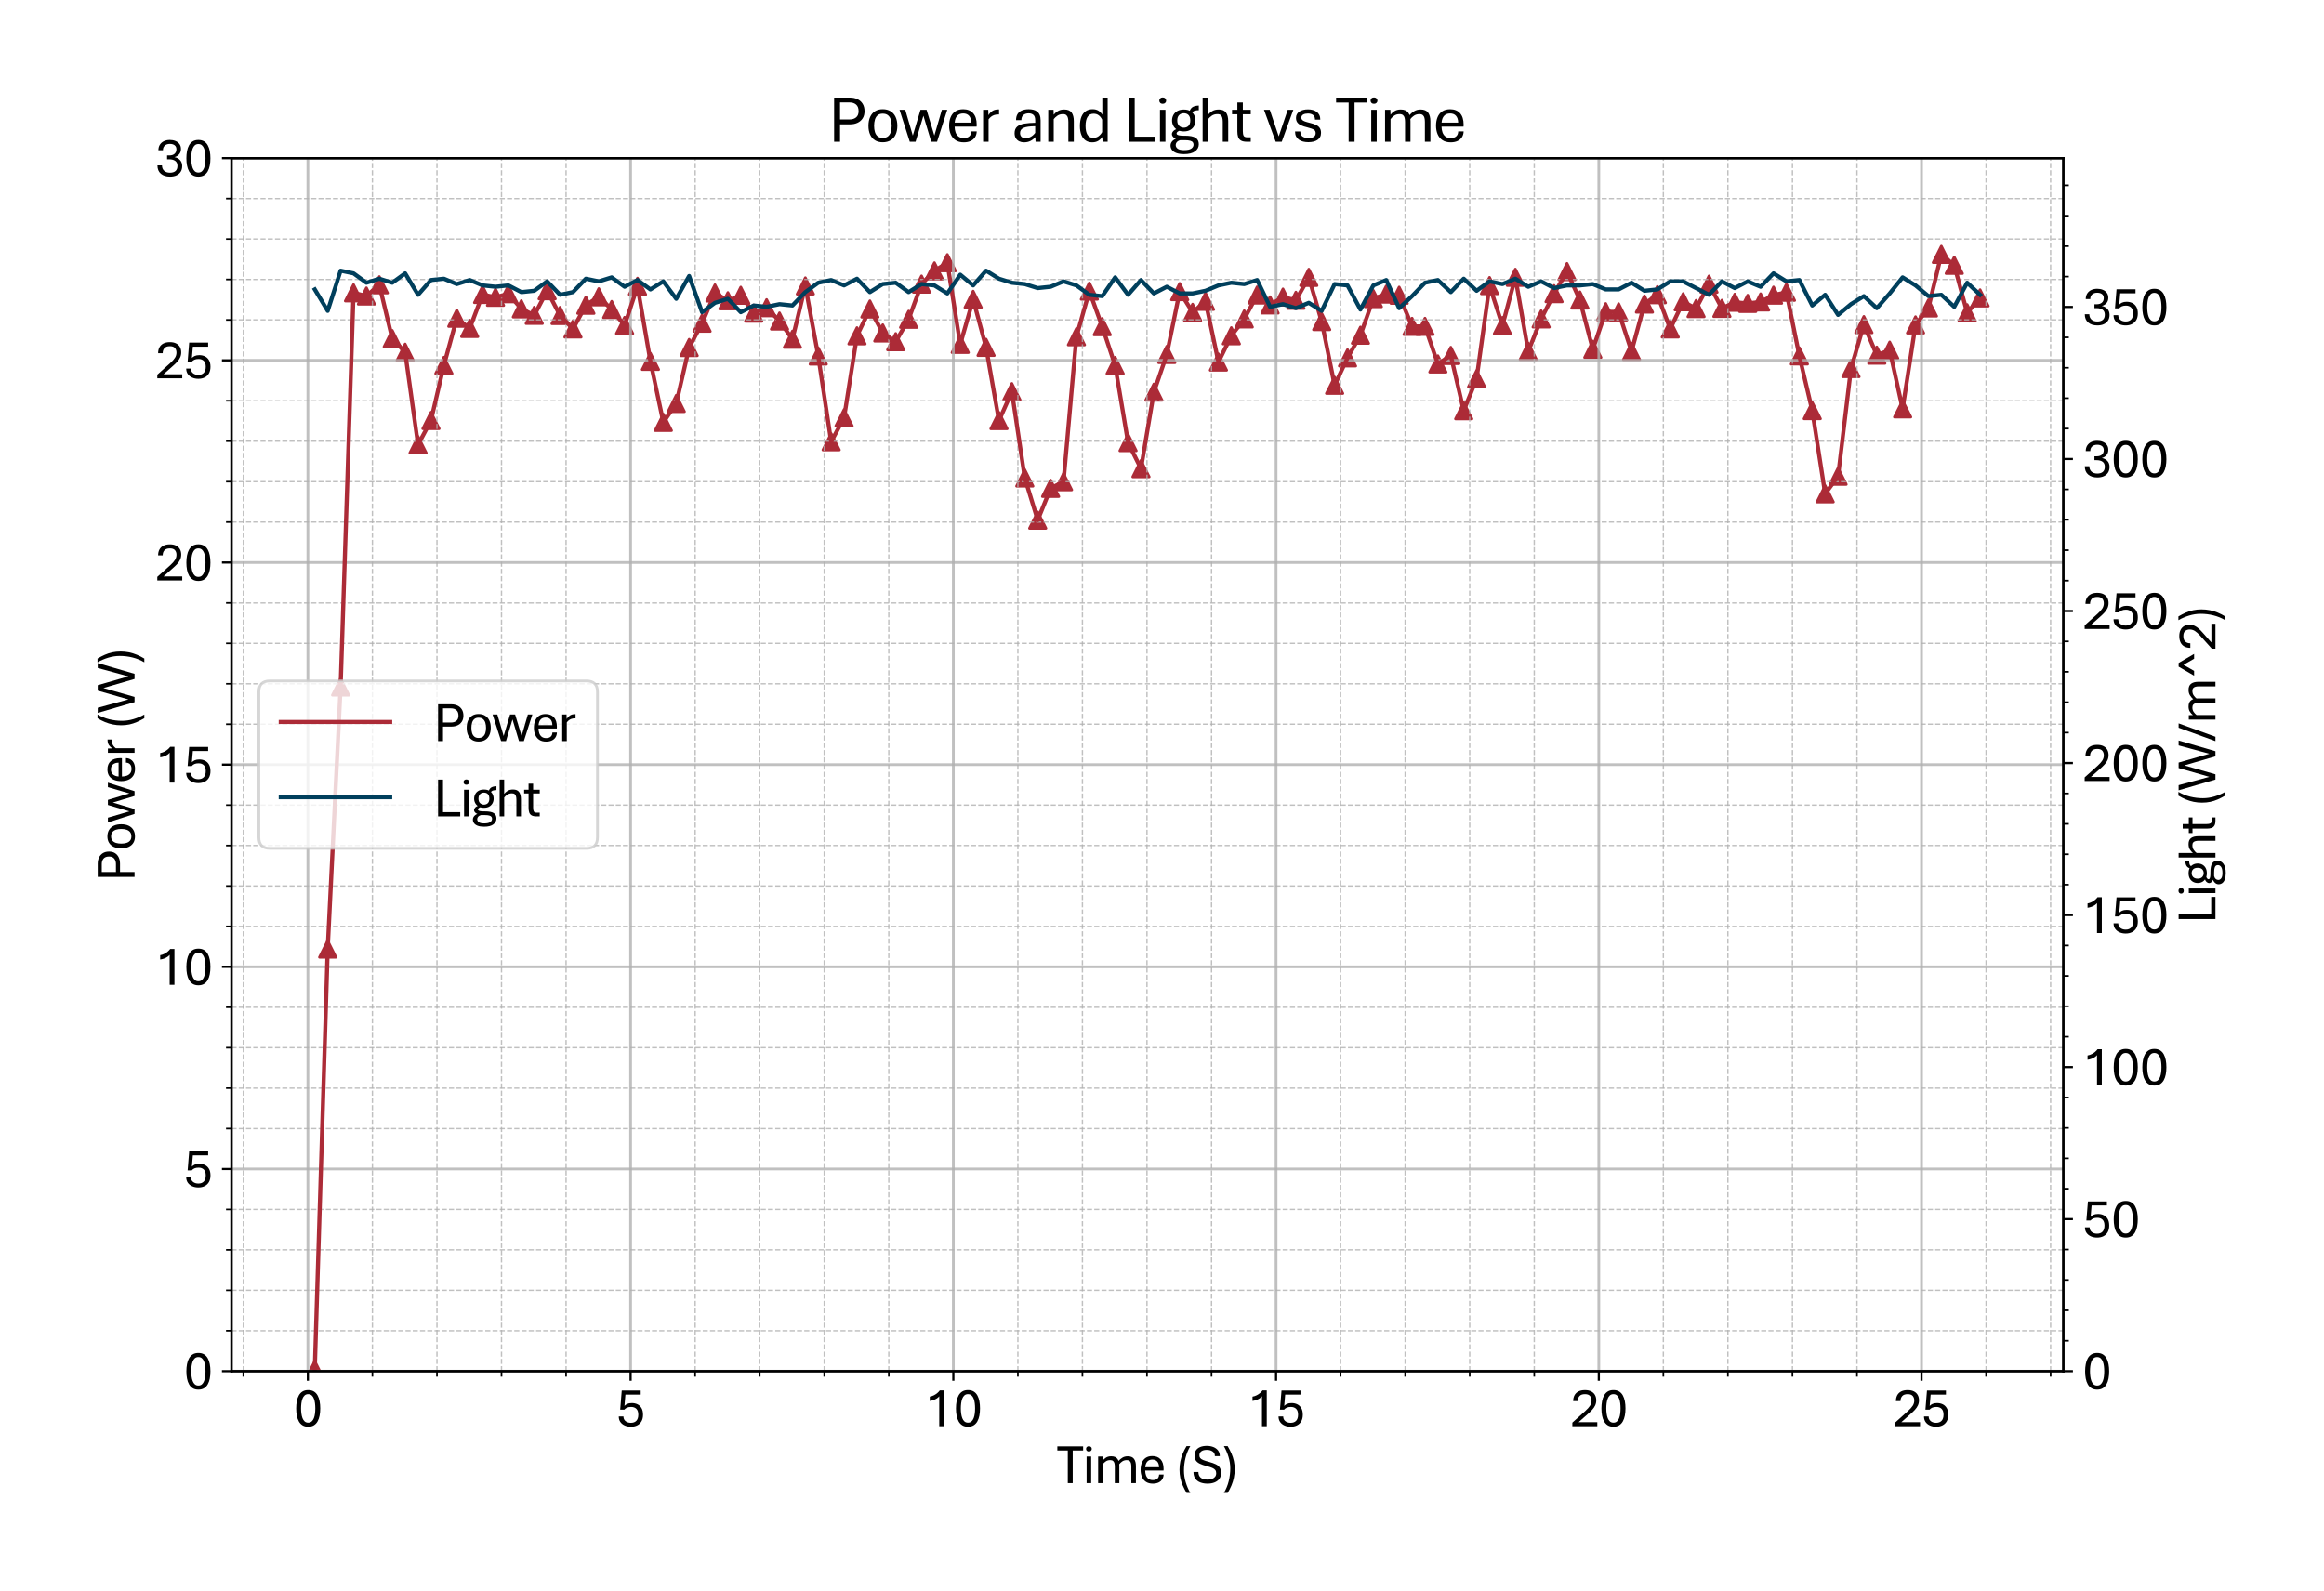 <?xml version="1.0" encoding="utf-8" standalone="no"?>
<!DOCTYPE svg PUBLIC "-//W3C//DTD SVG 1.1//EN"
  "http://www.w3.org/Graphics/SVG/1.1/DTD/svg11.dtd">
<svg xmlns:xlink="http://www.w3.org/1999/xlink" width="849.509pt" height="581.831pt" viewBox="0 0 849.509 581.831" xmlns="http://www.w3.org/2000/svg" version="1.1">
 <defs>
  <style type="text/css">*{stroke-linejoin: round; stroke-linecap: butt}</style>
 </defs>
 <g id="figure_1">
  <g id="patch_1">
   <path d="M 0 581.831 
L 849.509 581.831 
L 849.509 0 
L 0 0 
z
" style="fill: #ffffff"/>
  </g>
  <g id="axes_1">
   <g id="patch_2">
    <path d="M 84.628 501.353 
L 754.228 501.353 
L 754.228 57.833 
L 84.628 57.833 
z
" style="fill: #ffffff"/>
   </g>
   <g id="PathCollection_1">
    <defs>
     <path id="mc50bed105c" d="M 0 -3 
L -3 3 
L 3 3 
z
" style="stroke: #ac2b37"/>
    </defs>
    <g clip-path="url(#p4747055520)">
     <use xlink:href="#mc50bed105c" x="115.064" y="500.717" style="fill: #ac2b37; stroke: #ac2b37"/>
     <use xlink:href="#mc50bed105c" x="119.783" y="347.008" style="fill: #ac2b37; stroke: #ac2b37"/>
     <use xlink:href="#mc50bed105c" x="124.502" y="251.192" style="fill: #ac2b37; stroke: #ac2b37"/>
     <use xlink:href="#mc50bed105c" x="129.221" y="107.063" style="fill: #ac2b37; stroke: #ac2b37"/>
     <use xlink:href="#mc50bed105c" x="133.94" y="108.231" style="fill: #ac2b37; stroke: #ac2b37"/>
     <use xlink:href="#mc50bed105c" x="138.659" y="104.136" style="fill: #ac2b37; stroke: #ac2b37"/>
     <use xlink:href="#mc50bed105c" x="143.377" y="123.813" style="fill: #ac2b37; stroke: #ac2b37"/>
     <use xlink:href="#mc50bed105c" x="148.096" y="128.796" style="fill: #ac2b37; stroke: #ac2b37"/>
     <use xlink:href="#mc50bed105c" x="152.815" y="162.621" style="fill: #ac2b37; stroke: #ac2b37"/>
     <use xlink:href="#mc50bed105c" x="157.534" y="153.751" style="fill: #ac2b37; stroke: #ac2b37"/>
     <use xlink:href="#mc50bed105c" x="162.253" y="133.601" style="fill: #ac2b37; stroke: #ac2b37"/>
     <use xlink:href="#mc50bed105c" x="166.971" y="116.362" style="fill: #ac2b37; stroke: #ac2b37"/>
     <use xlink:href="#mc50bed105c" x="171.69" y="120.088" style="fill: #ac2b37; stroke: #ac2b37"/>
     <use xlink:href="#mc50bed105c" x="176.409" y="107.669" style="fill: #ac2b37; stroke: #ac2b37"/>
     <use xlink:href="#mc50bed105c" x="181.128" y="108.704" style="fill: #ac2b37; stroke: #ac2b37"/>
     <use xlink:href="#mc50bed105c" x="185.847" y="107.388" style="fill: #ac2b37; stroke: #ac2b37"/>
     <use xlink:href="#mc50bed105c" x="190.566" y="112.932" style="fill: #ac2b37; stroke: #ac2b37"/>
     <use xlink:href="#mc50bed105c" x="195.284" y="115.298" style="fill: #ac2b37; stroke: #ac2b37"/>
     <use xlink:href="#mc50bed105c" x="200.003" y="106.294" style="fill: #ac2b37; stroke: #ac2b37"/>
     <use xlink:href="#mc50bed105c" x="204.722" y="115.357" style="fill: #ac2b37; stroke: #ac2b37"/>
     <use xlink:href="#mc50bed105c" x="209.441" y="120.28" style="fill: #ac2b37; stroke: #ac2b37"/>
     <use xlink:href="#mc50bed105c" x="214.16" y="111.602" style="fill: #ac2b37; stroke: #ac2b37"/>
     <use xlink:href="#mc50bed105c" x="218.878" y="108.512" style="fill: #ac2b37; stroke: #ac2b37"/>
     <use xlink:href="#mc50bed105c" x="223.597" y="113.169" style="fill: #ac2b37; stroke: #ac2b37"/>
     <use xlink:href="#mc50bed105c" x="228.316" y="118.994" style="fill: #ac2b37; stroke: #ac2b37"/>
     <use xlink:href="#mc50bed105c" x="233.035" y="104.683" style="fill: #ac2b37; stroke: #ac2b37"/>
     <use xlink:href="#mc50bed105c" x="237.754" y="132.137" style="fill: #ac2b37; stroke: #ac2b37"/>
     <use xlink:href="#mc50bed105c" x="242.473" y="154.431" style="fill: #ac2b37; stroke: #ac2b37"/>
     <use xlink:href="#mc50bed105c" x="247.191" y="147.527" style="fill: #ac2b37; stroke: #ac2b37"/>
     <use xlink:href="#mc50bed105c" x="251.91" y="127.066" style="fill: #ac2b37; stroke: #ac2b37"/>
     <use xlink:href="#mc50bed105c" x="256.629" y="118.181" style="fill: #ac2b37; stroke: #ac2b37"/>
     <use xlink:href="#mc50bed105c" x="261.348" y="107.108" style="fill: #ac2b37; stroke: #ac2b37"/>
     <use xlink:href="#mc50bed105c" x="266.067" y="109.961" style="fill: #ac2b37; stroke: #ac2b37"/>
     <use xlink:href="#mc50bed105c" x="270.785" y="107.965" style="fill: #ac2b37; stroke: #ac2b37"/>
     <use xlink:href="#mc50bed105c" x="275.504" y="114.5" style="fill: #ac2b37; stroke: #ac2b37"/>
     <use xlink:href="#mc50bed105c" x="280.223" y="112.519" style="fill: #ac2b37; stroke: #ac2b37"/>
     <use xlink:href="#mc50bed105c" x="284.942" y="117.382" style="fill: #ac2b37; stroke: #ac2b37"/>
     <use xlink:href="#mc50bed105c" x="289.661" y="124.05" style="fill: #ac2b37; stroke: #ac2b37"/>
     <use xlink:href="#mc50bed105c" x="294.379" y="104.55" style="fill: #ac2b37; stroke: #ac2b37"/>
     <use xlink:href="#mc50bed105c" x="299.098" y="130.171" style="fill: #ac2b37; stroke: #ac2b37"/>
     <use xlink:href="#mc50bed105c" x="303.817" y="161.527" style="fill: #ac2b37; stroke: #ac2b37"/>
     <use xlink:href="#mc50bed105c" x="308.536" y="152.746" style="fill: #ac2b37; stroke: #ac2b37"/>
     <use xlink:href="#mc50bed105c" x="313.255" y="122.793" style="fill: #ac2b37; stroke: #ac2b37"/>
     <use xlink:href="#mc50bed105c" x="317.974" y="112.977" style="fill: #ac2b37; stroke: #ac2b37"/>
     <use xlink:href="#mc50bed105c" x="322.692" y="121.744" style="fill: #ac2b37; stroke: #ac2b37"/>
     <use xlink:href="#mc50bed105c" x="327.411" y="124.937" style="fill: #ac2b37; stroke: #ac2b37"/>
     <use xlink:href="#mc50bed105c" x="332.13" y="116.747" style="fill: #ac2b37; stroke: #ac2b37"/>
     <use xlink:href="#mc50bed105c" x="336.849" y="103.87" style="fill: #ac2b37; stroke: #ac2b37"/>
     <use xlink:href="#mc50bed105c" x="341.568" y="99.05" style="fill: #ac2b37; stroke: #ac2b37"/>
     <use xlink:href="#mc50bed105c" x="346.286" y="96.049" style="fill: #ac2b37; stroke: #ac2b37"/>
     <use xlink:href="#mc50bed105c" x="351.005" y="125.913" style="fill: #ac2b37; stroke: #ac2b37"/>
     <use xlink:href="#mc50bed105c" x="355.724" y="109.443" style="fill: #ac2b37; stroke: #ac2b37"/>
     <use xlink:href="#mc50bed105c" x="360.443" y="127.007" style="fill: #ac2b37; stroke: #ac2b37"/>
     <use xlink:href="#mc50bed105c" x="365.162" y="153.781" style="fill: #ac2b37; stroke: #ac2b37"/>
     <use xlink:href="#mc50bed105c" x="369.881" y="143.21" style="fill: #ac2b37; stroke: #ac2b37"/>
     <use xlink:href="#mc50bed105c" x="374.599" y="174.759" style="fill: #ac2b37; stroke: #ac2b37"/>
     <use xlink:href="#mc50bed105c" x="379.318" y="190.179" style="fill: #ac2b37; stroke: #ac2b37"/>
     <use xlink:href="#mc50bed105c" x="384.037" y="178.559" style="fill: #ac2b37; stroke: #ac2b37"/>
     <use xlink:href="#mc50bed105c" x="388.756" y="176.134" style="fill: #ac2b37; stroke: #ac2b37"/>
     <use xlink:href="#mc50bed105c" x="393.475" y="123.133" style="fill: #ac2b37; stroke: #ac2b37"/>
     <use xlink:href="#mc50bed105c" x="398.193" y="106.428" style="fill: #ac2b37; stroke: #ac2b37"/>
     <use xlink:href="#mc50bed105c" x="402.912" y="119.452" style="fill: #ac2b37; stroke: #ac2b37"/>
     <use xlink:href="#mc50bed105c" x="407.631" y="133.645" style="fill: #ac2b37; stroke: #ac2b37"/>
     <use xlink:href="#mc50bed105c" x="412.35" y="161.823" style="fill: #ac2b37; stroke: #ac2b37"/>
     <use xlink:href="#mc50bed105c" x="417.069" y="171.359" style="fill: #ac2b37; stroke: #ac2b37"/>
     <use xlink:href="#mc50bed105c" x="421.788" y="143.373" style="fill: #ac2b37; stroke: #ac2b37"/>
     <use xlink:href="#mc50bed105c" x="426.506" y="129.609" style="fill: #ac2b37; stroke: #ac2b37"/>
     <use xlink:href="#mc50bed105c" x="431.225" y="106.62" style="fill: #ac2b37; stroke: #ac2b37"/>
     <use xlink:href="#mc50bed105c" x="435.944" y="114.204" style="fill: #ac2b37; stroke: #ac2b37"/>
     <use xlink:href="#mc50bed105c" x="440.663" y="110.183" style="fill: #ac2b37; stroke: #ac2b37"/>
     <use xlink:href="#mc50bed105c" x="445.382" y="132.373" style="fill: #ac2b37; stroke: #ac2b37"/>
     <use xlink:href="#mc50bed105c" x="450.1" y="122.779" style="fill: #ac2b37; stroke: #ac2b37"/>
     <use xlink:href="#mc50bed105c" x="454.819" y="116.614" style="fill: #ac2b37; stroke: #ac2b37"/>
     <use xlink:href="#mc50bed105c" x="459.538" y="107.862" style="fill: #ac2b37; stroke: #ac2b37"/>
     <use xlink:href="#mc50bed105c" x="464.257" y="111.498" style="fill: #ac2b37; stroke: #ac2b37"/>
     <use xlink:href="#mc50bed105c" x="468.976" y="108.63" style="fill: #ac2b37; stroke: #ac2b37"/>
     <use xlink:href="#mc50bed105c" x="473.695" y="109.798" style="fill: #ac2b37; stroke: #ac2b37"/>
     <use xlink:href="#mc50bed105c" x="478.413" y="101.401" style="fill: #ac2b37; stroke: #ac2b37"/>
     <use xlink:href="#mc50bed105c" x="483.132" y="117.575" style="fill: #ac2b37; stroke: #ac2b37"/>
     <use xlink:href="#mc50bed105c" x="487.851" y="140.874" style="fill: #ac2b37; stroke: #ac2b37"/>
     <use xlink:href="#mc50bed105c" x="492.57" y="130.851" style="fill: #ac2b37; stroke: #ac2b37"/>
     <use xlink:href="#mc50bed105c" x="497.289" y="122.572" style="fill: #ac2b37; stroke: #ac2b37"/>
     <use xlink:href="#mc50bed105c" x="502.007" y="109.177" style="fill: #ac2b37; stroke: #ac2b37"/>
     <use xlink:href="#mc50bed105c" x="506.726" y="107.536" style="fill: #ac2b37; stroke: #ac2b37"/>
     <use xlink:href="#mc50bed105c" x="511.445" y="107.95" style="fill: #ac2b37; stroke: #ac2b37"/>
     <use xlink:href="#mc50bed105c" x="516.164" y="119.334" style="fill: #ac2b37; stroke: #ac2b37"/>
     <use xlink:href="#mc50bed105c" x="520.883" y="119.334" style="fill: #ac2b37; stroke: #ac2b37"/>
     <use xlink:href="#mc50bed105c" x="525.601" y="133.068" style="fill: #ac2b37; stroke: #ac2b37"/>
     <use xlink:href="#mc50bed105c" x="530.32" y="129.964" style="fill: #ac2b37; stroke: #ac2b37"/>
     <use xlink:href="#mc50bed105c" x="535.039" y="150.173" style="fill: #ac2b37; stroke: #ac2b37"/>
     <use xlink:href="#mc50bed105c" x="539.758" y="138.479" style="fill: #ac2b37; stroke: #ac2b37"/>
     <use xlink:href="#mc50bed105c" x="544.477" y="104.417" style="fill: #ac2b37; stroke: #ac2b37"/>
     <use xlink:href="#mc50bed105c" x="549.196" y="119.038" style="fill: #ac2b37; stroke: #ac2b37"/>
     <use xlink:href="#mc50bed105c" x="553.914" y="101.386" style="fill: #ac2b37; stroke: #ac2b37"/>
     <use xlink:href="#mc50bed105c" x="558.633" y="128.47" style="fill: #ac2b37; stroke: #ac2b37"/>
     <use xlink:href="#mc50bed105c" x="563.352" y="116.614" style="fill: #ac2b37; stroke: #ac2b37"/>
     <use xlink:href="#mc50bed105c" x="568.071" y="107.359" style="fill: #ac2b37; stroke: #ac2b37"/>
     <use xlink:href="#mc50bed105c" x="572.79" y="99.302" style="fill: #ac2b37; stroke: #ac2b37"/>
     <use xlink:href="#mc50bed105c" x="577.508" y="109.695" style="fill: #ac2b37; stroke: #ac2b37"/>
     <use xlink:href="#mc50bed105c" x="582.227" y="127.716" style="fill: #ac2b37; stroke: #ac2b37"/>
     <use xlink:href="#mc50bed105c" x="586.946" y="113.982" style="fill: #ac2b37; stroke: #ac2b37"/>
     <use xlink:href="#mc50bed105c" x="591.665" y="114.041" style="fill: #ac2b37; stroke: #ac2b37"/>
     <use xlink:href="#mc50bed105c" x="596.384" y="128.5" style="fill: #ac2b37; stroke: #ac2b37"/>
     <use xlink:href="#mc50bed105c" x="601.103" y="111.173" style="fill: #ac2b37; stroke: #ac2b37"/>
     <use xlink:href="#mc50bed105c" x="605.821" y="107.743" style="fill: #ac2b37; stroke: #ac2b37"/>
     <use xlink:href="#mc50bed105c" x="610.54" y="120.28" style="fill: #ac2b37; stroke: #ac2b37"/>
     <use xlink:href="#mc50bed105c" x="615.259" y="110.345" style="fill: #ac2b37; stroke: #ac2b37"/>
     <use xlink:href="#mc50bed105c" x="619.978" y="112.814" style="fill: #ac2b37; stroke: #ac2b37"/>
     <use xlink:href="#mc50bed105c" x="624.697" y="103.899" style="fill: #ac2b37; stroke: #ac2b37"/>
     <use xlink:href="#mc50bed105c" x="629.415" y="112.755" style="fill: #ac2b37; stroke: #ac2b37"/>
     <use xlink:href="#mc50bed105c" x="634.134" y="110.523" style="fill: #ac2b37; stroke: #ac2b37"/>
     <use xlink:href="#mc50bed105c" x="638.853" y="110.937" style="fill: #ac2b37; stroke: #ac2b37"/>
     <use xlink:href="#mc50bed105c" x="643.572" y="110.404" style="fill: #ac2b37; stroke: #ac2b37"/>
     <use xlink:href="#mc50bed105c" x="648.291" y="107.921" style="fill: #ac2b37; stroke: #ac2b37"/>
     <use xlink:href="#mc50bed105c" x="653.01" y="106.856" style="fill: #ac2b37; stroke: #ac2b37"/>
     <use xlink:href="#mc50bed105c" x="657.728" y="130.141" style="fill: #ac2b37; stroke: #ac2b37"/>
     <use xlink:href="#mc50bed105c" x="662.447" y="150.129" style="fill: #ac2b37; stroke: #ac2b37"/>
     <use xlink:href="#mc50bed105c" x="667.166" y="180.554" style="fill: #ac2b37; stroke: #ac2b37"/>
     <use xlink:href="#mc50bed105c" x="671.885" y="174.123" style="fill: #ac2b37; stroke: #ac2b37"/>
     <use xlink:href="#mc50bed105c" x="676.604" y="134.754" style="fill: #ac2b37; stroke: #ac2b37"/>
     <use xlink:href="#mc50bed105c" x="681.322" y="118.698" style="fill: #ac2b37; stroke: #ac2b37"/>
     <use xlink:href="#mc50bed105c" x="686.041" y="129.86" style="fill: #ac2b37; stroke: #ac2b37"/>
     <use xlink:href="#mc50bed105c" x="690.76" y="128.042" style="fill: #ac2b37; stroke: #ac2b37"/>
     <use xlink:href="#mc50bed105c" x="695.479" y="149.493" style="fill: #ac2b37; stroke: #ac2b37"/>
     <use xlink:href="#mc50bed105c" x="700.198" y="118.802" style="fill: #ac2b37; stroke: #ac2b37"/>
     <use xlink:href="#mc50bed105c" x="704.916" y="112.607" style="fill: #ac2b37; stroke: #ac2b37"/>
     <use xlink:href="#mc50bed105c" x="709.635" y="93.004" style="fill: #ac2b37; stroke: #ac2b37"/>
     <use xlink:href="#mc50bed105c" x="714.354" y="96.995" style="fill: #ac2b37; stroke: #ac2b37"/>
     <use xlink:href="#mc50bed105c" x="719.073" y="114.352" style="fill: #ac2b37; stroke: #ac2b37"/>
     <use xlink:href="#mc50bed105c" x="723.792" y="108.926" style="fill: #ac2b37; stroke: #ac2b37"/>
    </g>
   </g>
   <g id="matplotlib.axis_1">
    <g id="xtick_1">
     <g id="line2d_1">
      <path d="M 112.54 501.353 
L 112.54 57.833 
" clip-path="url(#p4747055520)" style="fill: none; stroke: #b0b0b0; stroke-opacity: 0.8; stroke-linecap: square"/>
     </g>
     <g id="line2d_2">
      <defs>
       <path id="m41d45498fb" d="M 0 0 
L 0 3.5 
" style="stroke: #000000; stroke-width: 0.8"/>
      </defs>
      <g>
       <use xlink:href="#m41d45498fb" x="112.54" y="501.353" style="stroke: #000000; stroke-width: 0.8"/>
      </g>
     </g>
     <g id="text_1">
      <!-- 0 -->
      <g transform="translate(107.31 521.496) scale(0.2 -0.2)">
       <defs>
        <path id="AptosDisplay-30" d="M 1672 -56 
Q 1291 -56 1028 105 
Q 766 266 605 552 
Q 444 838 372 1216 
Q 300 1594 300 2031 
Q 300 2475 372 2856 
Q 444 3238 605 3525 
Q 766 3813 1028 3973 
Q 1291 4134 1672 4134 
Q 2053 4134 2317 3975 
Q 2581 3816 2742 3527 
Q 2903 3238 2975 2858 
Q 3047 2478 3047 2038 
Q 3047 1597 2975 1217 
Q 2903 838 2742 552 
Q 2581 266 2318 105 
Q 2056 -56 1672 -56 
z
M 1672 409 
Q 1916 409 2073 550 
Q 2231 691 2322 925 
Q 2413 1159 2448 1448 
Q 2484 1738 2484 2038 
Q 2484 2338 2448 2628 
Q 2413 2919 2322 3153 
Q 2231 3388 2073 3527 
Q 1916 3666 1669 3666 
Q 1428 3666 1268 3527 
Q 1109 3388 1020 3153 
Q 931 2919 893 2628 
Q 856 2338 856 2038 
Q 856 1741 893 1450 
Q 931 1159 1020 925 
Q 1109 691 1268 550 
Q 1428 409 1672 409 
z
" transform="scale(0.016)"/>
       </defs>
       <use xlink:href="#AptosDisplay-30"/>
      </g>
     </g>
    </g>
    <g id="xtick_2">
     <g id="line2d_3">
      <path d="M 230.51 501.353 
L 230.51 57.833 
" clip-path="url(#p4747055520)" style="fill: none; stroke: #b0b0b0; stroke-opacity: 0.8; stroke-linecap: square"/>
     </g>
     <g id="line2d_4">
      <g>
       <use xlink:href="#m41d45498fb" x="230.51" y="501.353" style="stroke: #000000; stroke-width: 0.8"/>
      </g>
     </g>
     <g id="text_2">
      <!-- 5 -->
      <g transform="translate(225.281 521.496) scale(0.2 -0.2)">
       <defs>
        <path id="AptosDisplay-35" d="M 1669 -56 
Q 1278 -56 964 83 
Q 650 222 465 483 
Q 281 744 281 1113 
L 816 1113 
Q 816 778 1055 584 
Q 1294 391 1669 391 
Q 2069 391 2291 625 
Q 2513 859 2513 1319 
Q 2513 1772 2291 1989 
Q 2069 2206 1697 2206 
Q 1409 2206 1223 2123 
Q 1038 2041 916 1894 
L 444 1894 
L 622 4078 
L 2788 4078 
L 2788 3613 
L 1041 3613 
L 931 2322 
Q 1044 2453 1251 2550 
Q 1459 2647 1775 2647 
Q 2131 2647 2420 2506 
Q 2709 2366 2881 2072 
Q 3053 1778 3053 1319 
Q 3053 863 2875 558 
Q 2697 253 2384 98 
Q 2072 -56 1669 -56 
z
" transform="scale(0.016)"/>
       </defs>
       <use xlink:href="#AptosDisplay-35"/>
      </g>
     </g>
    </g>
    <g id="xtick_3">
     <g id="line2d_5">
      <path d="M 348.481 501.353 
L 348.481 57.833 
" clip-path="url(#p4747055520)" style="fill: none; stroke: #b0b0b0; stroke-opacity: 0.8; stroke-linecap: square"/>
     </g>
     <g id="line2d_6">
      <g>
       <use xlink:href="#m41d45498fb" x="348.481" y="501.353" style="stroke: #000000; stroke-width: 0.8"/>
      </g>
     </g>
     <g id="text_3">
      <!-- 10 -->
      <g transform="translate(338.021 521.496) scale(0.2 -0.2)">
       <defs>
        <path id="AptosDisplay-31" d="M 1659 0 
L 1659 3425 
Q 1575 3309 1420 3201 
Q 1266 3094 1052 3009 
Q 838 2925 578 2888 
L 578 3381 
Q 834 3425 1057 3540 
Q 1281 3656 1453 3806 
Q 1625 3956 1719 4094 
L 2206 4094 
L 2206 0 
L 1659 0 
z
" transform="scale(0.016)"/>
       </defs>
       <use xlink:href="#AptosDisplay-31"/>
       <use xlink:href="#AptosDisplay-30" x="52.295"/>
      </g>
     </g>
    </g>
    <g id="xtick_4">
     <g id="line2d_7">
      <path d="M 466.451 501.353 
L 466.451 57.833 
" clip-path="url(#p4747055520)" style="fill: none; stroke: #b0b0b0; stroke-opacity: 0.8; stroke-linecap: square"/>
     </g>
     <g id="line2d_8">
      <g>
       <use xlink:href="#m41d45498fb" x="466.451" y="501.353" style="stroke: #000000; stroke-width: 0.8"/>
      </g>
     </g>
     <g id="text_4">
      <!-- 15 -->
      <g transform="translate(455.992 521.496) scale(0.2 -0.2)">
       <use xlink:href="#AptosDisplay-31"/>
       <use xlink:href="#AptosDisplay-35" x="52.295"/>
      </g>
     </g>
    </g>
    <g id="xtick_5">
     <g id="line2d_9">
      <path d="M 584.422 501.353 
L 584.422 57.833 
" clip-path="url(#p4747055520)" style="fill: none; stroke: #b0b0b0; stroke-opacity: 0.8; stroke-linecap: square"/>
     </g>
     <g id="line2d_10">
      <g>
       <use xlink:href="#m41d45498fb" x="584.422" y="501.353" style="stroke: #000000; stroke-width: 0.8"/>
      </g>
     </g>
     <g id="text_5">
      <!-- 20 -->
      <g transform="translate(573.962 521.496) scale(0.2 -0.2)">
       <defs>
        <path id="AptosDisplay-32" d="M 247 0 
L 247 413 
L 1725 1741 
Q 2100 2081 2269 2351 
Q 2438 2622 2438 2938 
Q 2438 3256 2263 3461 
Q 2088 3666 1691 3666 
Q 1247 3666 1055 3439 
Q 863 3213 863 2869 
L 341 2869 
Q 341 3250 491 3534 
Q 641 3819 941 3975 
Q 1241 4131 1691 4131 
Q 2103 4131 2390 3986 
Q 2678 3841 2828 3578 
Q 2978 3316 2978 2959 
Q 2978 2638 2853 2375 
Q 2728 2113 2517 1883 
Q 2306 1653 2044 1425 
L 959 463 
L 3097 463 
L 3097 0 
L 247 0 
z
" transform="scale(0.016)"/>
       </defs>
       <use xlink:href="#AptosDisplay-32"/>
       <use xlink:href="#AptosDisplay-30" x="52.295"/>
      </g>
     </g>
    </g>
    <g id="xtick_6">
     <g id="line2d_11">
      <path d="M 702.392 501.353 
L 702.392 57.833 
" clip-path="url(#p4747055520)" style="fill: none; stroke: #b0b0b0; stroke-opacity: 0.8; stroke-linecap: square"/>
     </g>
     <g id="line2d_12">
      <g>
       <use xlink:href="#m41d45498fb" x="702.392" y="501.353" style="stroke: #000000; stroke-width: 0.8"/>
      </g>
     </g>
     <g id="text_6">
      <!-- 25 -->
      <g transform="translate(691.933 521.496) scale(0.2 -0.2)">
       <use xlink:href="#AptosDisplay-32"/>
       <use xlink:href="#AptosDisplay-35" x="52.295"/>
      </g>
     </g>
    </g>
    <g id="xtick_7">
     <g id="line2d_13">
      <path d="M 88.946 501.353 
L 88.946 57.833 
" clip-path="url(#p4747055520)" style="fill: none; stroke-dasharray: 1.85,0.8; stroke-dashoffset: 0; stroke: #b0b0b0; stroke-opacity: 0.8; stroke-width: 0.5"/>
     </g>
     <g id="line2d_14">
      <defs>
       <path id="mdff518f5d8" d="M 0 0 
L 0 2 
" style="stroke: #000000; stroke-width: 0.6"/>
      </defs>
      <g>
       <use xlink:href="#mdff518f5d8" x="88.946" y="501.353" style="stroke: #000000; stroke-width: 0.6"/>
      </g>
     </g>
    </g>
    <g id="xtick_8">
     <g id="line2d_15">
      <path d="M 136.134 501.353 
L 136.134 57.833 
" clip-path="url(#p4747055520)" style="fill: none; stroke-dasharray: 1.85,0.8; stroke-dashoffset: 0; stroke: #b0b0b0; stroke-opacity: 0.8; stroke-width: 0.5"/>
     </g>
     <g id="line2d_16">
      <g>
       <use xlink:href="#mdff518f5d8" x="136.134" y="501.353" style="stroke: #000000; stroke-width: 0.6"/>
      </g>
     </g>
    </g>
    <g id="xtick_9">
     <g id="line2d_17">
      <path d="M 159.728 501.353 
L 159.728 57.833 
" clip-path="url(#p4747055520)" style="fill: none; stroke-dasharray: 1.85,0.8; stroke-dashoffset: 0; stroke: #b0b0b0; stroke-opacity: 0.8; stroke-width: 0.5"/>
     </g>
     <g id="line2d_18">
      <g>
       <use xlink:href="#mdff518f5d8" x="159.728" y="501.353" style="stroke: #000000; stroke-width: 0.6"/>
      </g>
     </g>
    </g>
    <g id="xtick_10">
     <g id="line2d_19">
      <path d="M 183.322 501.353 
L 183.322 57.833 
" clip-path="url(#p4747055520)" style="fill: none; stroke-dasharray: 1.85,0.8; stroke-dashoffset: 0; stroke: #b0b0b0; stroke-opacity: 0.8; stroke-width: 0.5"/>
     </g>
     <g id="line2d_20">
      <g>
       <use xlink:href="#mdff518f5d8" x="183.322" y="501.353" style="stroke: #000000; stroke-width: 0.6"/>
      </g>
     </g>
    </g>
    <g id="xtick_11">
     <g id="line2d_21">
      <path d="M 206.916 501.353 
L 206.916 57.833 
" clip-path="url(#p4747055520)" style="fill: none; stroke-dasharray: 1.85,0.8; stroke-dashoffset: 0; stroke: #b0b0b0; stroke-opacity: 0.8; stroke-width: 0.5"/>
     </g>
     <g id="line2d_22">
      <g>
       <use xlink:href="#mdff518f5d8" x="206.916" y="501.353" style="stroke: #000000; stroke-width: 0.6"/>
      </g>
     </g>
    </g>
    <g id="xtick_12">
     <g id="line2d_23">
      <path d="M 254.104 501.353 
L 254.104 57.833 
" clip-path="url(#p4747055520)" style="fill: none; stroke-dasharray: 1.85,0.8; stroke-dashoffset: 0; stroke: #b0b0b0; stroke-opacity: 0.8; stroke-width: 0.5"/>
     </g>
     <g id="line2d_24">
      <g>
       <use xlink:href="#mdff518f5d8" x="254.104" y="501.353" style="stroke: #000000; stroke-width: 0.6"/>
      </g>
     </g>
    </g>
    <g id="xtick_13">
     <g id="line2d_25">
      <path d="M 277.698 501.353 
L 277.698 57.833 
" clip-path="url(#p4747055520)" style="fill: none; stroke-dasharray: 1.85,0.8; stroke-dashoffset: 0; stroke: #b0b0b0; stroke-opacity: 0.8; stroke-width: 0.5"/>
     </g>
     <g id="line2d_26">
      <g>
       <use xlink:href="#mdff518f5d8" x="277.698" y="501.353" style="stroke: #000000; stroke-width: 0.6"/>
      </g>
     </g>
    </g>
    <g id="xtick_14">
     <g id="line2d_27">
      <path d="M 301.293 501.353 
L 301.293 57.833 
" clip-path="url(#p4747055520)" style="fill: none; stroke-dasharray: 1.85,0.8; stroke-dashoffset: 0; stroke: #b0b0b0; stroke-opacity: 0.8; stroke-width: 0.5"/>
     </g>
     <g id="line2d_28">
      <g>
       <use xlink:href="#mdff518f5d8" x="301.293" y="501.353" style="stroke: #000000; stroke-width: 0.6"/>
      </g>
     </g>
    </g>
    <g id="xtick_15">
     <g id="line2d_29">
      <path d="M 324.887 501.353 
L 324.887 57.833 
" clip-path="url(#p4747055520)" style="fill: none; stroke-dasharray: 1.85,0.8; stroke-dashoffset: 0; stroke: #b0b0b0; stroke-opacity: 0.8; stroke-width: 0.5"/>
     </g>
     <g id="line2d_30">
      <g>
       <use xlink:href="#mdff518f5d8" x="324.887" y="501.353" style="stroke: #000000; stroke-width: 0.6"/>
      </g>
     </g>
    </g>
    <g id="xtick_16">
     <g id="line2d_31">
      <path d="M 372.075 501.353 
L 372.075 57.833 
" clip-path="url(#p4747055520)" style="fill: none; stroke-dasharray: 1.85,0.8; stroke-dashoffset: 0; stroke: #b0b0b0; stroke-opacity: 0.8; stroke-width: 0.5"/>
     </g>
     <g id="line2d_32">
      <g>
       <use xlink:href="#mdff518f5d8" x="372.075" y="501.353" style="stroke: #000000; stroke-width: 0.6"/>
      </g>
     </g>
    </g>
    <g id="xtick_17">
     <g id="line2d_33">
      <path d="M 395.669 501.353 
L 395.669 57.833 
" clip-path="url(#p4747055520)" style="fill: none; stroke-dasharray: 1.85,0.8; stroke-dashoffset: 0; stroke: #b0b0b0; stroke-opacity: 0.8; stroke-width: 0.5"/>
     </g>
     <g id="line2d_34">
      <g>
       <use xlink:href="#mdff518f5d8" x="395.669" y="501.353" style="stroke: #000000; stroke-width: 0.6"/>
      </g>
     </g>
    </g>
    <g id="xtick_18">
     <g id="line2d_35">
      <path d="M 419.263 501.353 
L 419.263 57.833 
" clip-path="url(#p4747055520)" style="fill: none; stroke-dasharray: 1.85,0.8; stroke-dashoffset: 0; stroke: #b0b0b0; stroke-opacity: 0.8; stroke-width: 0.5"/>
     </g>
     <g id="line2d_36">
      <g>
       <use xlink:href="#mdff518f5d8" x="419.263" y="501.353" style="stroke: #000000; stroke-width: 0.6"/>
      </g>
     </g>
    </g>
    <g id="xtick_19">
     <g id="line2d_37">
      <path d="M 442.857 501.353 
L 442.857 57.833 
" clip-path="url(#p4747055520)" style="fill: none; stroke-dasharray: 1.85,0.8; stroke-dashoffset: 0; stroke: #b0b0b0; stroke-opacity: 0.8; stroke-width: 0.5"/>
     </g>
     <g id="line2d_38">
      <g>
       <use xlink:href="#mdff518f5d8" x="442.857" y="501.353" style="stroke: #000000; stroke-width: 0.6"/>
      </g>
     </g>
    </g>
    <g id="xtick_20">
     <g id="line2d_39">
      <path d="M 490.045 501.353 
L 490.045 57.833 
" clip-path="url(#p4747055520)" style="fill: none; stroke-dasharray: 1.85,0.8; stroke-dashoffset: 0; stroke: #b0b0b0; stroke-opacity: 0.8; stroke-width: 0.5"/>
     </g>
     <g id="line2d_40">
      <g>
       <use xlink:href="#mdff518f5d8" x="490.045" y="501.353" style="stroke: #000000; stroke-width: 0.6"/>
      </g>
     </g>
    </g>
    <g id="xtick_21">
     <g id="line2d_41">
      <path d="M 513.639 501.353 
L 513.639 57.833 
" clip-path="url(#p4747055520)" style="fill: none; stroke-dasharray: 1.85,0.8; stroke-dashoffset: 0; stroke: #b0b0b0; stroke-opacity: 0.8; stroke-width: 0.5"/>
     </g>
     <g id="line2d_42">
      <g>
       <use xlink:href="#mdff518f5d8" x="513.639" y="501.353" style="stroke: #000000; stroke-width: 0.6"/>
      </g>
     </g>
    </g>
    <g id="xtick_22">
     <g id="line2d_43">
      <path d="M 537.233 501.353 
L 537.233 57.833 
" clip-path="url(#p4747055520)" style="fill: none; stroke-dasharray: 1.85,0.8; stroke-dashoffset: 0; stroke: #b0b0b0; stroke-opacity: 0.8; stroke-width: 0.5"/>
     </g>
     <g id="line2d_44">
      <g>
       <use xlink:href="#mdff518f5d8" x="537.233" y="501.353" style="stroke: #000000; stroke-width: 0.6"/>
      </g>
     </g>
    </g>
    <g id="xtick_23">
     <g id="line2d_45">
      <path d="M 560.827 501.353 
L 560.827 57.833 
" clip-path="url(#p4747055520)" style="fill: none; stroke-dasharray: 1.85,0.8; stroke-dashoffset: 0; stroke: #b0b0b0; stroke-opacity: 0.8; stroke-width: 0.5"/>
     </g>
     <g id="line2d_46">
      <g>
       <use xlink:href="#mdff518f5d8" x="560.827" y="501.353" style="stroke: #000000; stroke-width: 0.6"/>
      </g>
     </g>
    </g>
    <g id="xtick_24">
     <g id="line2d_47">
      <path d="M 608.016 501.353 
L 608.016 57.833 
" clip-path="url(#p4747055520)" style="fill: none; stroke-dasharray: 1.85,0.8; stroke-dashoffset: 0; stroke: #b0b0b0; stroke-opacity: 0.8; stroke-width: 0.5"/>
     </g>
     <g id="line2d_48">
      <g>
       <use xlink:href="#mdff518f5d8" x="608.016" y="501.353" style="stroke: #000000; stroke-width: 0.6"/>
      </g>
     </g>
    </g>
    <g id="xtick_25">
     <g id="line2d_49">
      <path d="M 631.61 501.353 
L 631.61 57.833 
" clip-path="url(#p4747055520)" style="fill: none; stroke-dasharray: 1.85,0.8; stroke-dashoffset: 0; stroke: #b0b0b0; stroke-opacity: 0.8; stroke-width: 0.5"/>
     </g>
     <g id="line2d_50">
      <g>
       <use xlink:href="#mdff518f5d8" x="631.61" y="501.353" style="stroke: #000000; stroke-width: 0.6"/>
      </g>
     </g>
    </g>
    <g id="xtick_26">
     <g id="line2d_51">
      <path d="M 655.204 501.353 
L 655.204 57.833 
" clip-path="url(#p4747055520)" style="fill: none; stroke-dasharray: 1.85,0.8; stroke-dashoffset: 0; stroke: #b0b0b0; stroke-opacity: 0.8; stroke-width: 0.5"/>
     </g>
     <g id="line2d_52">
      <g>
       <use xlink:href="#mdff518f5d8" x="655.204" y="501.353" style="stroke: #000000; stroke-width: 0.6"/>
      </g>
     </g>
    </g>
    <g id="xtick_27">
     <g id="line2d_53">
      <path d="M 678.798 501.353 
L 678.798 57.833 
" clip-path="url(#p4747055520)" style="fill: none; stroke-dasharray: 1.85,0.8; stroke-dashoffset: 0; stroke: #b0b0b0; stroke-opacity: 0.8; stroke-width: 0.5"/>
     </g>
     <g id="line2d_54">
      <g>
       <use xlink:href="#mdff518f5d8" x="678.798" y="501.353" style="stroke: #000000; stroke-width: 0.6"/>
      </g>
     </g>
    </g>
    <g id="xtick_28">
     <g id="line2d_55">
      <path d="M 725.986 501.353 
L 725.986 57.833 
" clip-path="url(#p4747055520)" style="fill: none; stroke-dasharray: 1.85,0.8; stroke-dashoffset: 0; stroke: #b0b0b0; stroke-opacity: 0.8; stroke-width: 0.5"/>
     </g>
     <g id="line2d_56">
      <g>
       <use xlink:href="#mdff518f5d8" x="725.986" y="501.353" style="stroke: #000000; stroke-width: 0.6"/>
      </g>
     </g>
    </g>
    <g id="xtick_29">
     <g id="line2d_57">
      <path d="M 749.58 501.353 
L 749.58 57.833 
" clip-path="url(#p4747055520)" style="fill: none; stroke-dasharray: 1.85,0.8; stroke-dashoffset: 0; stroke: #b0b0b0; stroke-opacity: 0.8; stroke-width: 0.5"/>
     </g>
     <g id="line2d_58">
      <g>
       <use xlink:href="#mdff518f5d8" x="749.58" y="501.353" style="stroke: #000000; stroke-width: 0.6"/>
      </g>
     </g>
    </g>
    <g id="text_7">
     <!-- Time (S) -->
     <g transform="translate(386.337 542.306) scale(0.2 -0.2)">
      <defs>
       <path id="AptosDisplay-54" d="M 1244 0 
L 1244 3734 
L 50 3734 
L 50 4206 
L 2997 4206 
L 2997 3734 
L 1806 3734 
L 1806 0 
L 1244 0 
z
" transform="scale(0.016)"/>
       <path id="AptosDisplay-69" d="M 413 0 
L 413 3044 
L 934 3044 
L 934 0 
L 413 0 
z
M 675 3616 
Q 525 3616 437 3702 
Q 350 3788 350 3919 
Q 350 4050 437 4136 
Q 525 4222 675 4222 
Q 822 4222 912 4136 
Q 1003 4050 1003 3919 
Q 1003 3788 912 3702 
Q 822 3616 675 3616 
z
" transform="scale(0.016)"/>
       <path id="AptosDisplay-6d" d="M 413 0 
L 413 3044 
L 919 3044 
L 931 2575 
Q 1063 2756 1303 2914 
Q 1544 3072 1903 3072 
Q 2403 3072 2618 2778 
Q 2834 2484 2834 1963 
L 2834 0 
L 2316 0 
L 2316 1891 
Q 2316 2106 2275 2275 
Q 2234 2444 2120 2539 
Q 2006 2634 1788 2634 
Q 1488 2634 1277 2482 
Q 1066 2331 934 2156 
L 934 0 
L 413 0 
z
M 4206 0 
L 4206 1891 
Q 4206 2106 4164 2275 
Q 4122 2444 4009 2539 
Q 3897 2634 3681 2634 
Q 3381 2634 3165 2484 
Q 2950 2334 2822 2159 
L 2744 2544 
Q 2916 2741 3175 2906 
Q 3434 3072 3800 3072 
Q 4291 3072 4509 2778 
Q 4728 2484 4728 1963 
L 4728 0 
L 4206 0 
z
" transform="scale(0.016)"/>
       <path id="AptosDisplay-65" d="M 1663 -56 
Q 1188 -56 878 151 
Q 569 359 417 717 
Q 266 1075 266 1522 
Q 266 1988 412 2342 
Q 559 2697 857 2897 
Q 1156 3097 1606 3097 
Q 2209 3097 2550 2722 
Q 2891 2347 2891 1644 
Q 2891 1597 2889 1533 
Q 2888 1469 2881 1441 
L 791 1441 
Q 794 1144 881 895 
Q 969 647 1161 497 
Q 1353 347 1663 347 
Q 1997 347 2183 511 
Q 2369 675 2378 984 
L 2894 984 
Q 2884 663 2732 430 
Q 2581 197 2309 70 
Q 2038 -56 1663 -56 
z
M 794 1822 
L 2375 1822 
Q 2366 2247 2166 2472 
Q 1966 2697 1606 2697 
Q 1241 2697 1036 2473 
Q 831 2250 794 1822 
z
" transform="scale(0.016)"/>
       <path id="AptosDisplay-20" transform="scale(0.016)"/>
       <path id="AptosDisplay-28" d="M 1219 -1116 
Q 969 -678 787 -267 
Q 606 144 511 581 
Q 416 1019 416 1528 
Q 416 2028 509 2486 
Q 603 2944 783 3378 
Q 963 3813 1219 4231 
L 1647 4231 
Q 1278 3600 1101 2886 
Q 925 2172 925 1428 
Q 925 766 1125 103 
Q 1325 -559 1647 -1116 
L 1219 -1116 
z
" transform="scale(0.016)"/>
       <path id="AptosDisplay-53" d="M 1778 -56 
Q 1328 -56 962 81 
Q 597 219 384 512 
Q 172 806 172 1275 
L 734 1275 
Q 738 941 883 750 
Q 1028 559 1267 481 
Q 1506 403 1794 403 
Q 2063 403 2283 483 
Q 2503 563 2634 723 
Q 2766 884 2766 1134 
Q 2766 1356 2662 1497 
Q 2559 1638 2321 1742 
Q 2084 1847 1678 1950 
Q 1203 2075 897 2223 
Q 591 2372 442 2594 
Q 294 2816 294 3156 
Q 294 3516 462 3761 
Q 631 4006 945 4134 
Q 1259 4263 1697 4263 
Q 2103 4263 2440 4131 
Q 2778 4000 2979 3737 
Q 3181 3475 3181 3084 
L 2616 3084 
Q 2622 3441 2356 3623 
Q 2091 3806 1700 3806 
Q 1300 3806 1073 3645 
Q 847 3484 847 3175 
Q 847 2991 944 2867 
Q 1041 2744 1280 2644 
Q 1519 2544 1941 2434 
Q 2428 2303 2731 2153 
Q 3034 2003 3178 1768 
Q 3322 1534 3322 1153 
Q 3322 747 3117 480 
Q 2913 213 2564 78 
Q 2216 -56 1778 -56 
z
" transform="scale(0.016)"/>
       <path id="AptosDisplay-29" d="M 234 -1116 
Q 609 -481 786 233 
Q 963 947 963 1694 
Q 963 2356 759 3015 
Q 556 3675 234 4231 
L 663 4231 
Q 919 3800 1098 3389 
Q 1278 2978 1373 2540 
Q 1469 2103 1469 1594 
Q 1469 1094 1375 634 
Q 1281 175 1100 -259 
Q 919 -694 663 -1116 
L 234 -1116 
z
" transform="scale(0.016)"/>
      </defs>
      <use xlink:href="#AptosDisplay-54"/>
      <use xlink:href="#AptosDisplay-69" x="47.705"/>
      <use xlink:href="#AptosDisplay-6d" x="68.75"/>
      <use xlink:href="#AptosDisplay-65" x="148.73"/>
      <use xlink:href="#AptosDisplay-20" x="198.145"/>
      <use xlink:href="#AptosDisplay-28" x="217.432"/>
      <use xlink:href="#AptosDisplay-53" x="246.875"/>
      <use xlink:href="#AptosDisplay-29" x="301.465"/>
     </g>
    </g>
   </g>
   <g id="matplotlib.axis_2">
    <g id="ytick_1">
     <g id="line2d_59">
      <path d="M 84.628 501.353 
L 754.228 501.353 
" clip-path="url(#p4747055520)" style="fill: none; stroke: #b0b0b0; stroke-opacity: 0.8; stroke-linecap: square"/>
     </g>
     <g id="line2d_60">
      <defs>
       <path id="mb4ffb9b985" d="M 0 0 
L -3.5 0 
" style="stroke: #000000; stroke-width: 0.8"/>
      </defs>
      <g>
       <use xlink:href="#mb4ffb9b985" x="84.628" y="501.353" style="stroke: #000000; stroke-width: 0.8"/>
      </g>
     </g>
     <g id="text_8">
      <!-- 0 -->
      <g transform="translate(67.169 507.924) scale(0.2 -0.2)">
       <use xlink:href="#AptosDisplay-30"/>
      </g>
     </g>
    </g>
    <g id="ytick_2">
     <g id="line2d_61">
      <path d="M 84.628 427.433 
L 754.228 427.433 
" clip-path="url(#p4747055520)" style="fill: none; stroke: #b0b0b0; stroke-opacity: 0.8; stroke-linecap: square"/>
     </g>
     <g id="line2d_62">
      <g>
       <use xlink:href="#mb4ffb9b985" x="84.628" y="427.433" style="stroke: #000000; stroke-width: 0.8"/>
      </g>
     </g>
     <g id="text_9">
      <!-- 5 -->
      <g transform="translate(67.169 434.004) scale(0.2 -0.2)">
       <use xlink:href="#AptosDisplay-35"/>
      </g>
     </g>
    </g>
    <g id="ytick_3">
     <g id="line2d_63">
      <path d="M 84.628 353.512 
L 754.228 353.512 
" clip-path="url(#p4747055520)" style="fill: none; stroke: #b0b0b0; stroke-opacity: 0.8; stroke-linecap: square"/>
     </g>
     <g id="line2d_64">
      <g>
       <use xlink:href="#mb4ffb9b985" x="84.628" y="353.512" style="stroke: #000000; stroke-width: 0.8"/>
      </g>
     </g>
     <g id="text_10">
      <!-- 10 -->
      <g transform="translate(56.709 360.084) scale(0.2 -0.2)">
       <use xlink:href="#AptosDisplay-31"/>
       <use xlink:href="#AptosDisplay-30" x="52.295"/>
      </g>
     </g>
    </g>
    <g id="ytick_4">
     <g id="line2d_65">
      <path d="M 84.628 279.592 
L 754.228 279.592 
" clip-path="url(#p4747055520)" style="fill: none; stroke: #b0b0b0; stroke-opacity: 0.8; stroke-linecap: square"/>
     </g>
     <g id="line2d_66">
      <g>
       <use xlink:href="#mb4ffb9b985" x="84.628" y="279.592" style="stroke: #000000; stroke-width: 0.8"/>
      </g>
     </g>
     <g id="text_11">
      <!-- 15 -->
      <g transform="translate(56.709 286.164) scale(0.2 -0.2)">
       <use xlink:href="#AptosDisplay-31"/>
       <use xlink:href="#AptosDisplay-35" x="52.295"/>
      </g>
     </g>
    </g>
    <g id="ytick_5">
     <g id="line2d_67">
      <path d="M 84.628 205.673 
L 754.228 205.673 
" clip-path="url(#p4747055520)" style="fill: none; stroke: #b0b0b0; stroke-opacity: 0.8; stroke-linecap: square"/>
     </g>
     <g id="line2d_68">
      <g>
       <use xlink:href="#mb4ffb9b985" x="84.628" y="205.673" style="stroke: #000000; stroke-width: 0.8"/>
      </g>
     </g>
     <g id="text_12">
      <!-- 20 -->
      <g transform="translate(56.709 212.244) scale(0.2 -0.2)">
       <use xlink:href="#AptosDisplay-32"/>
       <use xlink:href="#AptosDisplay-30" x="52.295"/>
      </g>
     </g>
    </g>
    <g id="ytick_6">
     <g id="line2d_69">
      <path d="M 84.628 131.752 
L 754.228 131.752 
" clip-path="url(#p4747055520)" style="fill: none; stroke: #b0b0b0; stroke-opacity: 0.8; stroke-linecap: square"/>
     </g>
     <g id="line2d_70">
      <g>
       <use xlink:href="#mb4ffb9b985" x="84.628" y="131.752" style="stroke: #000000; stroke-width: 0.8"/>
      </g>
     </g>
     <g id="text_13">
      <!-- 25 -->
      <g transform="translate(56.709 138.324) scale(0.2 -0.2)">
       <use xlink:href="#AptosDisplay-32"/>
       <use xlink:href="#AptosDisplay-35" x="52.295"/>
      </g>
     </g>
    </g>
    <g id="ytick_7">
     <g id="line2d_71">
      <path d="M 84.628 57.833 
L 754.228 57.833 
" clip-path="url(#p4747055520)" style="fill: none; stroke: #b0b0b0; stroke-opacity: 0.8; stroke-linecap: square"/>
     </g>
     <g id="line2d_72">
      <g>
       <use xlink:href="#mb4ffb9b985" x="84.628" y="57.833" style="stroke: #000000; stroke-width: 0.8"/>
      </g>
     </g>
     <g id="text_14">
      <!-- 30 -->
      <g transform="translate(56.709 64.404) scale(0.2 -0.2)">
       <defs>
        <path id="AptosDisplay-33" d="M 1700 -56 
Q 1047 -56 655 275 
Q 263 606 263 1225 
L 781 1225 
Q 781 844 1023 617 
Q 1266 391 1697 391 
Q 2094 391 2322 581 
Q 2550 772 2550 1172 
Q 2550 1556 2297 1737 
Q 2044 1919 1609 1919 
L 1366 1919 
L 1366 2363 
L 1622 2363 
Q 2013 2363 2222 2555 
Q 2431 2747 2431 3066 
Q 2431 3372 2226 3526 
Q 2022 3681 1684 3681 
Q 1306 3681 1095 3481 
Q 884 3281 891 2956 
L 372 2956 
Q 372 3319 536 3583 
Q 700 3847 995 3990 
Q 1291 4134 1681 4134 
Q 2031 4134 2318 4017 
Q 2606 3900 2778 3670 
Q 2950 3441 2950 3097 
Q 2950 2738 2745 2498 
Q 2541 2259 2206 2166 
Q 2591 2097 2841 1836 
Q 3091 1575 3091 1150 
Q 3091 763 2916 494 
Q 2741 225 2428 84 
Q 2116 -56 1700 -56 
z
" transform="scale(0.016)"/>
       </defs>
       <use xlink:href="#AptosDisplay-33"/>
       <use xlink:href="#AptosDisplay-30" x="52.295"/>
      </g>
     </g>
    </g>
    <g id="ytick_8">
     <g id="line2d_73">
      <path d="M 84.628 486.568 
L 754.228 486.568 
" clip-path="url(#p4747055520)" style="fill: none; stroke-dasharray: 1.85,0.8; stroke-dashoffset: 0; stroke: #b0b0b0; stroke-opacity: 0.8; stroke-width: 0.5"/>
     </g>
     <g id="line2d_74">
      <defs>
       <path id="mb25df0851a" d="M 0 0 
L -2 0 
" style="stroke: #000000; stroke-width: 0.6"/>
      </defs>
      <g>
       <use xlink:href="#mb25df0851a" x="84.628" y="486.568" style="stroke: #000000; stroke-width: 0.6"/>
      </g>
     </g>
    </g>
    <g id="ytick_9">
     <g id="line2d_75">
      <path d="M 84.628 471.784 
L 754.228 471.784 
" clip-path="url(#p4747055520)" style="fill: none; stroke-dasharray: 1.85,0.8; stroke-dashoffset: 0; stroke: #b0b0b0; stroke-opacity: 0.8; stroke-width: 0.5"/>
     </g>
     <g id="line2d_76">
      <g>
       <use xlink:href="#mb25df0851a" x="84.628" y="471.784" style="stroke: #000000; stroke-width: 0.6"/>
      </g>
     </g>
    </g>
    <g id="ytick_10">
     <g id="line2d_77">
      <path d="M 84.628 457 
L 754.228 457 
" clip-path="url(#p4747055520)" style="fill: none; stroke-dasharray: 1.85,0.8; stroke-dashoffset: 0; stroke: #b0b0b0; stroke-opacity: 0.8; stroke-width: 0.5"/>
     </g>
     <g id="line2d_78">
      <g>
       <use xlink:href="#mb25df0851a" x="84.628" y="457" style="stroke: #000000; stroke-width: 0.6"/>
      </g>
     </g>
    </g>
    <g id="ytick_11">
     <g id="line2d_79">
      <path d="M 84.628 442.216 
L 754.228 442.216 
" clip-path="url(#p4747055520)" style="fill: none; stroke-dasharray: 1.85,0.8; stroke-dashoffset: 0; stroke: #b0b0b0; stroke-opacity: 0.8; stroke-width: 0.5"/>
     </g>
     <g id="line2d_80">
      <g>
       <use xlink:href="#mb25df0851a" x="84.628" y="442.216" style="stroke: #000000; stroke-width: 0.6"/>
      </g>
     </g>
    </g>
    <g id="ytick_12">
     <g id="line2d_81">
      <path d="M 84.628 412.649 
L 754.228 412.649 
" clip-path="url(#p4747055520)" style="fill: none; stroke-dasharray: 1.85,0.8; stroke-dashoffset: 0; stroke: #b0b0b0; stroke-opacity: 0.8; stroke-width: 0.5"/>
     </g>
     <g id="line2d_82">
      <g>
       <use xlink:href="#mb25df0851a" x="84.628" y="412.649" style="stroke: #000000; stroke-width: 0.6"/>
      </g>
     </g>
    </g>
    <g id="ytick_13">
     <g id="line2d_83">
      <path d="M 84.628 397.865 
L 754.228 397.865 
" clip-path="url(#p4747055520)" style="fill: none; stroke-dasharray: 1.85,0.8; stroke-dashoffset: 0; stroke: #b0b0b0; stroke-opacity: 0.8; stroke-width: 0.5"/>
     </g>
     <g id="line2d_84">
      <g>
       <use xlink:href="#mb25df0851a" x="84.628" y="397.865" style="stroke: #000000; stroke-width: 0.6"/>
      </g>
     </g>
    </g>
    <g id="ytick_14">
     <g id="line2d_85">
      <path d="M 84.628 383.08 
L 754.228 383.08 
" clip-path="url(#p4747055520)" style="fill: none; stroke-dasharray: 1.85,0.8; stroke-dashoffset: 0; stroke: #b0b0b0; stroke-opacity: 0.8; stroke-width: 0.5"/>
     </g>
     <g id="line2d_86">
      <g>
       <use xlink:href="#mb25df0851a" x="84.628" y="383.08" style="stroke: #000000; stroke-width: 0.6"/>
      </g>
     </g>
    </g>
    <g id="ytick_15">
     <g id="line2d_87">
      <path d="M 84.628 368.296 
L 754.228 368.296 
" clip-path="url(#p4747055520)" style="fill: none; stroke-dasharray: 1.85,0.8; stroke-dashoffset: 0; stroke: #b0b0b0; stroke-opacity: 0.8; stroke-width: 0.5"/>
     </g>
     <g id="line2d_88">
      <g>
       <use xlink:href="#mb25df0851a" x="84.628" y="368.296" style="stroke: #000000; stroke-width: 0.6"/>
      </g>
     </g>
    </g>
    <g id="ytick_16">
     <g id="line2d_89">
      <path d="M 84.628 338.728 
L 754.228 338.728 
" clip-path="url(#p4747055520)" style="fill: none; stroke-dasharray: 1.85,0.8; stroke-dashoffset: 0; stroke: #b0b0b0; stroke-opacity: 0.8; stroke-width: 0.5"/>
     </g>
     <g id="line2d_90">
      <g>
       <use xlink:href="#mb25df0851a" x="84.628" y="338.728" style="stroke: #000000; stroke-width: 0.6"/>
      </g>
     </g>
    </g>
    <g id="ytick_17">
     <g id="line2d_91">
      <path d="M 84.628 323.945 
L 754.228 323.945 
" clip-path="url(#p4747055520)" style="fill: none; stroke-dasharray: 1.85,0.8; stroke-dashoffset: 0; stroke: #b0b0b0; stroke-opacity: 0.8; stroke-width: 0.5"/>
     </g>
     <g id="line2d_92">
      <g>
       <use xlink:href="#mb25df0851a" x="84.628" y="323.945" style="stroke: #000000; stroke-width: 0.6"/>
      </g>
     </g>
    </g>
    <g id="ytick_18">
     <g id="line2d_93">
      <path d="M 84.628 309.161 
L 754.228 309.161 
" clip-path="url(#p4747055520)" style="fill: none; stroke-dasharray: 1.85,0.8; stroke-dashoffset: 0; stroke: #b0b0b0; stroke-opacity: 0.8; stroke-width: 0.5"/>
     </g>
     <g id="line2d_94">
      <g>
       <use xlink:href="#mb25df0851a" x="84.628" y="309.161" style="stroke: #000000; stroke-width: 0.6"/>
      </g>
     </g>
    </g>
    <g id="ytick_19">
     <g id="line2d_95">
      <path d="M 84.628 294.377 
L 754.228 294.377 
" clip-path="url(#p4747055520)" style="fill: none; stroke-dasharray: 1.85,0.8; stroke-dashoffset: 0; stroke: #b0b0b0; stroke-opacity: 0.8; stroke-width: 0.5"/>
     </g>
     <g id="line2d_96">
      <g>
       <use xlink:href="#mb25df0851a" x="84.628" y="294.377" style="stroke: #000000; stroke-width: 0.6"/>
      </g>
     </g>
    </g>
    <g id="ytick_20">
     <g id="line2d_97">
      <path d="M 84.628 264.808 
L 754.228 264.808 
" clip-path="url(#p4747055520)" style="fill: none; stroke-dasharray: 1.85,0.8; stroke-dashoffset: 0; stroke: #b0b0b0; stroke-opacity: 0.8; stroke-width: 0.5"/>
     </g>
     <g id="line2d_98">
      <g>
       <use xlink:href="#mb25df0851a" x="84.628" y="264.808" style="stroke: #000000; stroke-width: 0.6"/>
      </g>
     </g>
    </g>
    <g id="ytick_21">
     <g id="line2d_99">
      <path d="M 84.628 250.024 
L 754.228 250.024 
" clip-path="url(#p4747055520)" style="fill: none; stroke-dasharray: 1.85,0.8; stroke-dashoffset: 0; stroke: #b0b0b0; stroke-opacity: 0.8; stroke-width: 0.5"/>
     </g>
     <g id="line2d_100">
      <g>
       <use xlink:href="#mb25df0851a" x="84.628" y="250.024" style="stroke: #000000; stroke-width: 0.6"/>
      </g>
     </g>
    </g>
    <g id="ytick_22">
     <g id="line2d_101">
      <path d="M 84.628 235.24 
L 754.228 235.24 
" clip-path="url(#p4747055520)" style="fill: none; stroke-dasharray: 1.85,0.8; stroke-dashoffset: 0; stroke: #b0b0b0; stroke-opacity: 0.8; stroke-width: 0.5"/>
     </g>
     <g id="line2d_102">
      <g>
       <use xlink:href="#mb25df0851a" x="84.628" y="235.24" style="stroke: #000000; stroke-width: 0.6"/>
      </g>
     </g>
    </g>
    <g id="ytick_23">
     <g id="line2d_103">
      <path d="M 84.628 220.457 
L 754.228 220.457 
" clip-path="url(#p4747055520)" style="fill: none; stroke-dasharray: 1.85,0.8; stroke-dashoffset: 0; stroke: #b0b0b0; stroke-opacity: 0.8; stroke-width: 0.5"/>
     </g>
     <g id="line2d_104">
      <g>
       <use xlink:href="#mb25df0851a" x="84.628" y="220.457" style="stroke: #000000; stroke-width: 0.6"/>
      </g>
     </g>
    </g>
    <g id="ytick_24">
     <g id="line2d_105">
      <path d="M 84.628 190.888 
L 754.228 190.888 
" clip-path="url(#p4747055520)" style="fill: none; stroke-dasharray: 1.85,0.8; stroke-dashoffset: 0; stroke: #b0b0b0; stroke-opacity: 0.8; stroke-width: 0.5"/>
     </g>
     <g id="line2d_106">
      <g>
       <use xlink:href="#mb25df0851a" x="84.628" y="190.888" style="stroke: #000000; stroke-width: 0.6"/>
      </g>
     </g>
    </g>
    <g id="ytick_25">
     <g id="line2d_107">
      <path d="M 84.628 176.105 
L 754.228 176.105 
" clip-path="url(#p4747055520)" style="fill: none; stroke-dasharray: 1.85,0.8; stroke-dashoffset: 0; stroke: #b0b0b0; stroke-opacity: 0.8; stroke-width: 0.5"/>
     </g>
     <g id="line2d_108">
      <g>
       <use xlink:href="#mb25df0851a" x="84.628" y="176.105" style="stroke: #000000; stroke-width: 0.6"/>
      </g>
     </g>
    </g>
    <g id="ytick_26">
     <g id="line2d_109">
      <path d="M 84.628 161.321 
L 754.228 161.321 
" clip-path="url(#p4747055520)" style="fill: none; stroke-dasharray: 1.85,0.8; stroke-dashoffset: 0; stroke: #b0b0b0; stroke-opacity: 0.8; stroke-width: 0.5"/>
     </g>
     <g id="line2d_110">
      <g>
       <use xlink:href="#mb25df0851a" x="84.628" y="161.321" style="stroke: #000000; stroke-width: 0.6"/>
      </g>
     </g>
    </g>
    <g id="ytick_27">
     <g id="line2d_111">
      <path d="M 84.628 146.536 
L 754.228 146.536 
" clip-path="url(#p4747055520)" style="fill: none; stroke-dasharray: 1.85,0.8; stroke-dashoffset: 0; stroke: #b0b0b0; stroke-opacity: 0.8; stroke-width: 0.5"/>
     </g>
     <g id="line2d_112">
      <g>
       <use xlink:href="#mb25df0851a" x="84.628" y="146.536" style="stroke: #000000; stroke-width: 0.6"/>
      </g>
     </g>
    </g>
    <g id="ytick_28">
     <g id="line2d_113">
      <path d="M 84.628 116.969 
L 754.228 116.969 
" clip-path="url(#p4747055520)" style="fill: none; stroke-dasharray: 1.85,0.8; stroke-dashoffset: 0; stroke: #b0b0b0; stroke-opacity: 0.8; stroke-width: 0.5"/>
     </g>
     <g id="line2d_114">
      <g>
       <use xlink:href="#mb25df0851a" x="84.628" y="116.969" style="stroke: #000000; stroke-width: 0.6"/>
      </g>
     </g>
    </g>
    <g id="ytick_29">
     <g id="line2d_115">
      <path d="M 84.628 102.184 
L 754.228 102.184 
" clip-path="url(#p4747055520)" style="fill: none; stroke-dasharray: 1.85,0.8; stroke-dashoffset: 0; stroke: #b0b0b0; stroke-opacity: 0.8; stroke-width: 0.5"/>
     </g>
     <g id="line2d_116">
      <g>
       <use xlink:href="#mb25df0851a" x="84.628" y="102.184" style="stroke: #000000; stroke-width: 0.6"/>
      </g>
     </g>
    </g>
    <g id="ytick_30">
     <g id="line2d_117">
      <path d="M 84.628 87.4 
L 754.228 87.4 
" clip-path="url(#p4747055520)" style="fill: none; stroke-dasharray: 1.85,0.8; stroke-dashoffset: 0; stroke: #b0b0b0; stroke-opacity: 0.8; stroke-width: 0.5"/>
     </g>
     <g id="line2d_118">
      <g>
       <use xlink:href="#mb25df0851a" x="84.628" y="87.4" style="stroke: #000000; stroke-width: 0.6"/>
      </g>
     </g>
    </g>
    <g id="ytick_31">
     <g id="line2d_119">
      <path d="M 84.628 72.617 
L 754.228 72.617 
" clip-path="url(#p4747055520)" style="fill: none; stroke-dasharray: 1.85,0.8; stroke-dashoffset: 0; stroke: #b0b0b0; stroke-opacity: 0.8; stroke-width: 0.5"/>
     </g>
     <g id="line2d_120">
      <g>
       <use xlink:href="#mb25df0851a" x="84.628" y="72.617" style="stroke: #000000; stroke-width: 0.6"/>
      </g>
     </g>
    </g>
    <g id="text_15">
     <!-- Power (W) -->
     <g transform="translate(49.184 322.149) rotate(-90) scale(0.2 -0.2)">
      <defs>
       <path id="AptosDisplay-50" d="M 472 0 
L 472 4206 
L 1991 4206 
Q 2381 4206 2692 4057 
Q 3003 3909 3184 3620 
Q 3366 3331 3366 2913 
Q 3366 2503 3184 2225 
Q 3003 1947 2692 1803 
Q 2381 1659 1991 1659 
L 1034 1659 
L 1034 0 
L 472 0 
z
M 1034 2125 
L 1947 2125 
Q 2325 2125 2562 2320 
Q 2800 2516 2800 2913 
Q 2800 3338 2562 3541 
Q 2325 3744 1947 3744 
L 1034 3744 
L 1034 2125 
z
" transform="scale(0.016)"/>
       <path id="AptosDisplay-6f" d="M 1622 -50 
Q 1194 -50 891 137 
Q 588 325 427 676 
Q 266 1028 266 1516 
Q 266 2009 427 2364 
Q 588 2719 891 2909 
Q 1194 3100 1622 3100 
Q 2059 3100 2371 2909 
Q 2684 2719 2850 2364 
Q 3016 2009 3016 1516 
Q 3016 1028 2850 676 
Q 2684 325 2371 137 
Q 2059 -50 1622 -50 
z
M 1622 363 
Q 1938 363 2123 513 
Q 2309 663 2392 922 
Q 2475 1181 2475 1516 
Q 2475 1850 2392 2112 
Q 2309 2375 2123 2526 
Q 1938 2678 1622 2678 
Q 1325 2678 1144 2526 
Q 963 2375 883 2112 
Q 803 1850 803 1513 
Q 803 1181 883 922 
Q 963 663 1144 513 
Q 1325 363 1622 363 
z
" transform="scale(0.016)"/>
       <path id="AptosDisplay-77" d="M 994 0 
L 19 3044 
L 563 3044 
L 1284 588 
L 2016 3044 
L 2594 3044 
L 3334 591 
L 4050 3044 
L 4563 3044 
L 3591 0 
L 3038 0 
L 2294 2478 
L 1547 0 
L 994 0 
z
" transform="scale(0.016)"/>
       <path id="AptosDisplay-72" d="M 413 0 
L 413 3044 
L 903 3044 
L 922 2528 
Q 1053 2763 1281 2922 
Q 1509 3081 1872 3081 
L 1934 3081 
L 1934 2603 
L 1863 2603 
Q 1634 2603 1462 2543 
Q 1291 2484 1164 2379 
Q 1038 2275 934 2138 
L 934 0 
L 413 0 
z
" transform="scale(0.016)"/>
       <path id="AptosDisplay-57" d="M 1216 0 
L -13 4206 
L 575 4206 
L 1525 697 
L 2531 4206 
L 3156 4206 
L 4163 697 
L 5119 4206 
L 5681 4206 
L 4453 0 
L 3866 0 
L 2831 3556 
L 1813 0 
L 1216 0 
z
" transform="scale(0.016)"/>
      </defs>
      <use xlink:href="#AptosDisplay-50"/>
      <use xlink:href="#AptosDisplay-6f" x="55.566"/>
      <use xlink:href="#AptosDisplay-77" x="106.836"/>
      <use xlink:href="#AptosDisplay-65" x="178.418"/>
      <use xlink:href="#AptosDisplay-72" x="227.832"/>
      <use xlink:href="#AptosDisplay-20" x="258.838"/>
      <use xlink:href="#AptosDisplay-28" x="278.125"/>
      <use xlink:href="#AptosDisplay-57" x="307.568"/>
      <use xlink:href="#AptosDisplay-29" x="396.143"/>
     </g>
    </g>
   </g>
   <g id="line2d_121">
    <path d="M 115.064 500.717 
L 119.783 347.008 
L 124.502 251.192 
L 129.221 107.063 
L 133.94 108.231 
L 138.659 104.136 
L 143.377 123.813 
L 148.096 128.796 
L 152.815 162.621 
L 157.534 153.751 
L 162.253 133.601 
L 166.971 116.362 
L 171.69 120.088 
L 176.409 107.669 
L 181.128 108.704 
L 185.847 107.388 
L 190.566 112.932 
L 195.284 115.298 
L 200.003 106.294 
L 204.722 115.357 
L 209.441 120.28 
L 214.16 111.602 
L 218.878 108.512 
L 223.597 113.169 
L 228.316 118.994 
L 233.035 104.683 
L 237.754 132.137 
L 242.473 154.431 
L 247.191 147.527 
L 251.91 127.066 
L 256.629 118.181 
L 261.348 107.108 
L 266.067 109.961 
L 270.785 107.965 
L 275.504 114.5 
L 280.223 112.519 
L 284.942 117.382 
L 289.661 124.05 
L 294.379 104.55 
L 299.098 130.171 
L 303.817 161.527 
L 308.536 152.746 
L 313.255 122.793 
L 317.974 112.977 
L 322.692 121.744 
L 327.411 124.937 
L 332.13 116.747 
L 336.849 103.87 
L 341.568 99.05 
L 346.286 96.049 
L 351.005 125.913 
L 355.724 109.443 
L 360.443 127.007 
L 365.162 153.781 
L 369.881 143.21 
L 374.599 174.759 
L 379.318 190.179 
L 384.037 178.559 
L 388.756 176.134 
L 393.475 123.133 
L 398.193 106.428 
L 402.912 119.452 
L 407.631 133.645 
L 412.35 161.823 
L 417.069 171.359 
L 421.788 143.373 
L 426.506 129.609 
L 431.225 106.62 
L 435.944 114.204 
L 440.663 110.183 
L 445.382 132.373 
L 450.1 122.779 
L 454.819 116.614 
L 459.538 107.862 
L 464.257 111.498 
L 468.976 108.63 
L 473.695 109.798 
L 478.413 101.401 
L 483.132 117.575 
L 487.851 140.874 
L 492.57 130.851 
L 497.289 122.572 
L 502.007 109.177 
L 506.726 107.536 
L 511.445 107.95 
L 516.164 119.334 
L 520.883 119.334 
L 525.601 133.068 
L 530.32 129.964 
L 535.039 150.173 
L 539.758 138.479 
L 544.477 104.417 
L 549.196 119.038 
L 553.914 101.386 
L 558.633 128.47 
L 563.352 116.614 
L 568.071 107.359 
L 572.79 99.302 
L 577.508 109.695 
L 582.227 127.716 
L 586.946 113.982 
L 591.665 114.041 
L 596.384 128.5 
L 601.103 111.173 
L 605.821 107.743 
L 610.54 120.28 
L 615.259 110.345 
L 619.978 112.814 
L 624.697 103.899 
L 629.415 112.755 
L 634.134 110.523 
L 638.853 110.937 
L 643.572 110.404 
L 648.291 107.921 
L 653.01 106.856 
L 657.728 130.141 
L 662.447 150.129 
L 667.166 180.554 
L 671.885 174.123 
L 676.604 134.754 
L 681.322 118.698 
L 686.041 129.86 
L 690.76 128.042 
L 695.479 149.493 
L 700.198 118.802 
L 704.916 112.607 
L 709.635 93.004 
L 714.354 96.995 
L 719.073 114.352 
L 723.792 108.926 
L 723.792 108.926 
" clip-path="url(#p4747055520)" style="fill: none; stroke: #ac2b37; stroke-width: 1.5; stroke-linecap: square"/>
   </g>
   <g id="patch_3">
    <path d="M 84.628 501.353 
L 84.628 57.833 
" style="fill: none; stroke: #000000; stroke-width: 0.8; stroke-linejoin: miter; stroke-linecap: square"/>
   </g>
   <g id="patch_4">
    <path d="M 754.228 501.353 
L 754.228 57.833 
" style="fill: none; stroke: #000000; stroke-width: 0.8; stroke-linejoin: miter; stroke-linecap: square"/>
   </g>
   <g id="patch_5">
    <path d="M 84.628 501.353 
L 754.228 501.353 
" style="fill: none; stroke: #000000; stroke-width: 0.8; stroke-linejoin: miter; stroke-linecap: square"/>
   </g>
   <g id="patch_6">
    <path d="M 84.628 57.833 
L 754.228 57.833 
" style="fill: none; stroke: #000000; stroke-width: 0.8; stroke-linejoin: miter; stroke-linecap: square"/>
   </g>
  </g>
  <g id="axes_2">
   <g id="matplotlib.axis_3">
    <g id="ytick_32">
     <g id="line2d_122">
      <defs>
       <path id="mc4b4f6aadd" d="M 0 0 
L 3.5 0 
" style="stroke: #000000; stroke-width: 0.8"/>
      </defs>
      <g>
       <use xlink:href="#mc4b4f6aadd" x="754.228" y="501.353" style="stroke: #000000; stroke-width: 0.8"/>
      </g>
     </g>
     <g id="text_16">
      <!-- 0 -->
      <g transform="translate(761.228 507.924) scale(0.2 -0.2)">
       <use xlink:href="#AptosDisplay-30"/>
      </g>
     </g>
    </g>
    <g id="ytick_33">
     <g id="line2d_123">
      <g>
       <use xlink:href="#mc4b4f6aadd" x="754.228" y="445.765" style="stroke: #000000; stroke-width: 0.8"/>
      </g>
     </g>
     <g id="text_17">
      <!-- 50 -->
      <g transform="translate(761.228 452.337) scale(0.2 -0.2)">
       <use xlink:href="#AptosDisplay-35"/>
       <use xlink:href="#AptosDisplay-30" x="52.295"/>
      </g>
     </g>
    </g>
    <g id="ytick_34">
     <g id="line2d_124">
      <g>
       <use xlink:href="#mc4b4f6aadd" x="754.228" y="390.177" style="stroke: #000000; stroke-width: 0.8"/>
      </g>
     </g>
     <g id="text_18">
      <!-- 100 -->
      <g transform="translate(761.228 396.749) scale(0.2 -0.2)">
       <use xlink:href="#AptosDisplay-31"/>
       <use xlink:href="#AptosDisplay-30" x="52.295"/>
       <use xlink:href="#AptosDisplay-30" x="104.59"/>
      </g>
     </g>
    </g>
    <g id="ytick_35">
     <g id="line2d_125">
      <g>
       <use xlink:href="#mc4b4f6aadd" x="754.228" y="334.59" style="stroke: #000000; stroke-width: 0.8"/>
      </g>
     </g>
     <g id="text_19">
      <!-- 150 -->
      <g transform="translate(761.228 341.161) scale(0.2 -0.2)">
       <use xlink:href="#AptosDisplay-31"/>
       <use xlink:href="#AptosDisplay-35" x="52.295"/>
       <use xlink:href="#AptosDisplay-30" x="104.59"/>
      </g>
     </g>
    </g>
    <g id="ytick_36">
     <g id="line2d_126">
      <g>
       <use xlink:href="#mc4b4f6aadd" x="754.228" y="279.002" style="stroke: #000000; stroke-width: 0.8"/>
      </g>
     </g>
     <g id="text_20">
      <!-- 200 -->
      <g transform="translate(761.228 285.574) scale(0.2 -0.2)">
       <use xlink:href="#AptosDisplay-32"/>
       <use xlink:href="#AptosDisplay-30" x="52.295"/>
       <use xlink:href="#AptosDisplay-30" x="104.59"/>
      </g>
     </g>
    </g>
    <g id="ytick_37">
     <g id="line2d_127">
      <g>
       <use xlink:href="#mc4b4f6aadd" x="754.228" y="223.414" style="stroke: #000000; stroke-width: 0.8"/>
      </g>
     </g>
     <g id="text_21">
      <!-- 250 -->
      <g transform="translate(761.228 229.986) scale(0.2 -0.2)">
       <use xlink:href="#AptosDisplay-32"/>
       <use xlink:href="#AptosDisplay-35" x="52.295"/>
       <use xlink:href="#AptosDisplay-30" x="104.59"/>
      </g>
     </g>
    </g>
    <g id="ytick_38">
     <g id="line2d_128">
      <g>
       <use xlink:href="#mc4b4f6aadd" x="754.228" y="167.827" style="stroke: #000000; stroke-width: 0.8"/>
      </g>
     </g>
     <g id="text_22">
      <!-- 300 -->
      <g transform="translate(761.228 174.398) scale(0.2 -0.2)">
       <use xlink:href="#AptosDisplay-33"/>
       <use xlink:href="#AptosDisplay-30" x="52.295"/>
       <use xlink:href="#AptosDisplay-30" x="104.59"/>
      </g>
     </g>
    </g>
    <g id="ytick_39">
     <g id="line2d_129">
      <g>
       <use xlink:href="#mc4b4f6aadd" x="754.228" y="112.239" style="stroke: #000000; stroke-width: 0.8"/>
      </g>
     </g>
     <g id="text_23">
      <!-- 350 -->
      <g transform="translate(761.228 118.811) scale(0.2 -0.2)">
       <use xlink:href="#AptosDisplay-33"/>
       <use xlink:href="#AptosDisplay-35" x="52.295"/>
       <use xlink:href="#AptosDisplay-30" x="104.59"/>
      </g>
     </g>
    </g>
    <g id="ytick_40">
     <g id="line2d_130">
      <defs>
       <path id="mb26f3b4845" d="M 0 0 
L 2 0 
" style="stroke: #000000; stroke-width: 0.6"/>
      </defs>
      <g>
       <use xlink:href="#mb26f3b4845" x="754.228" y="490.235" style="stroke: #000000; stroke-width: 0.6"/>
      </g>
     </g>
    </g>
    <g id="ytick_41">
     <g id="line2d_131">
      <g>
       <use xlink:href="#mb26f3b4845" x="754.228" y="479.117" style="stroke: #000000; stroke-width: 0.6"/>
      </g>
     </g>
    </g>
    <g id="ytick_42">
     <g id="line2d_132">
      <g>
       <use xlink:href="#mb26f3b4845" x="754.228" y="468" style="stroke: #000000; stroke-width: 0.6"/>
      </g>
     </g>
    </g>
    <g id="ytick_43">
     <g id="line2d_133">
      <g>
       <use xlink:href="#mb26f3b4845" x="754.228" y="456.882" style="stroke: #000000; stroke-width: 0.6"/>
      </g>
     </g>
    </g>
    <g id="ytick_44">
     <g id="line2d_134">
      <g>
       <use xlink:href="#mb26f3b4845" x="754.228" y="434.647" style="stroke: #000000; stroke-width: 0.6"/>
      </g>
     </g>
    </g>
    <g id="ytick_45">
     <g id="line2d_135">
      <g>
       <use xlink:href="#mb26f3b4845" x="754.228" y="423.53" style="stroke: #000000; stroke-width: 0.6"/>
      </g>
     </g>
    </g>
    <g id="ytick_46">
     <g id="line2d_136">
      <g>
       <use xlink:href="#mb26f3b4845" x="754.228" y="412.412" style="stroke: #000000; stroke-width: 0.6"/>
      </g>
     </g>
    </g>
    <g id="ytick_47">
     <g id="line2d_137">
      <g>
       <use xlink:href="#mb26f3b4845" x="754.228" y="401.295" style="stroke: #000000; stroke-width: 0.6"/>
      </g>
     </g>
    </g>
    <g id="ytick_48">
     <g id="line2d_138">
      <g>
       <use xlink:href="#mb26f3b4845" x="754.228" y="379.06" style="stroke: #000000; stroke-width: 0.6"/>
      </g>
     </g>
    </g>
    <g id="ytick_49">
     <g id="line2d_139">
      <g>
       <use xlink:href="#mb26f3b4845" x="754.228" y="367.942" style="stroke: #000000; stroke-width: 0.6"/>
      </g>
     </g>
    </g>
    <g id="ytick_50">
     <g id="line2d_140">
      <g>
       <use xlink:href="#mb26f3b4845" x="754.228" y="356.825" style="stroke: #000000; stroke-width: 0.6"/>
      </g>
     </g>
    </g>
    <g id="ytick_51">
     <g id="line2d_141">
      <g>
       <use xlink:href="#mb26f3b4845" x="754.228" y="345.707" style="stroke: #000000; stroke-width: 0.6"/>
      </g>
     </g>
    </g>
    <g id="ytick_52">
     <g id="line2d_142">
      <g>
       <use xlink:href="#mb26f3b4845" x="754.228" y="323.472" style="stroke: #000000; stroke-width: 0.6"/>
      </g>
     </g>
    </g>
    <g id="ytick_53">
     <g id="line2d_143">
      <g>
       <use xlink:href="#mb26f3b4845" x="754.228" y="312.354" style="stroke: #000000; stroke-width: 0.6"/>
      </g>
     </g>
    </g>
    <g id="ytick_54">
     <g id="line2d_144">
      <g>
       <use xlink:href="#mb26f3b4845" x="754.228" y="301.237" style="stroke: #000000; stroke-width: 0.6"/>
      </g>
     </g>
    </g>
    <g id="ytick_55">
     <g id="line2d_145">
      <g>
       <use xlink:href="#mb26f3b4845" x="754.228" y="290.119" style="stroke: #000000; stroke-width: 0.6"/>
      </g>
     </g>
    </g>
    <g id="ytick_56">
     <g id="line2d_146">
      <g>
       <use xlink:href="#mb26f3b4845" x="754.228" y="267.884" style="stroke: #000000; stroke-width: 0.6"/>
      </g>
     </g>
    </g>
    <g id="ytick_57">
     <g id="line2d_147">
      <g>
       <use xlink:href="#mb26f3b4845" x="754.228" y="256.767" style="stroke: #000000; stroke-width: 0.6"/>
      </g>
     </g>
    </g>
    <g id="ytick_58">
     <g id="line2d_148">
      <g>
       <use xlink:href="#mb26f3b4845" x="754.228" y="245.649" style="stroke: #000000; stroke-width: 0.6"/>
      </g>
     </g>
    </g>
    <g id="ytick_59">
     <g id="line2d_149">
      <g>
       <use xlink:href="#mb26f3b4845" x="754.228" y="234.532" style="stroke: #000000; stroke-width: 0.6"/>
      </g>
     </g>
    </g>
    <g id="ytick_60">
     <g id="line2d_150">
      <g>
       <use xlink:href="#mb26f3b4845" x="754.228" y="212.297" style="stroke: #000000; stroke-width: 0.6"/>
      </g>
     </g>
    </g>
    <g id="ytick_61">
     <g id="line2d_151">
      <g>
       <use xlink:href="#mb26f3b4845" x="754.228" y="201.179" style="stroke: #000000; stroke-width: 0.6"/>
      </g>
     </g>
    </g>
    <g id="ytick_62">
     <g id="line2d_152">
      <g>
       <use xlink:href="#mb26f3b4845" x="754.228" y="190.062" style="stroke: #000000; stroke-width: 0.6"/>
      </g>
     </g>
    </g>
    <g id="ytick_63">
     <g id="line2d_153">
      <g>
       <use xlink:href="#mb26f3b4845" x="754.228" y="178.944" style="stroke: #000000; stroke-width: 0.6"/>
      </g>
     </g>
    </g>
    <g id="ytick_64">
     <g id="line2d_154">
      <g>
       <use xlink:href="#mb26f3b4845" x="754.228" y="156.709" style="stroke: #000000; stroke-width: 0.6"/>
      </g>
     </g>
    </g>
    <g id="ytick_65">
     <g id="line2d_155">
      <g>
       <use xlink:href="#mb26f3b4845" x="754.228" y="145.592" style="stroke: #000000; stroke-width: 0.6"/>
      </g>
     </g>
    </g>
    <g id="ytick_66">
     <g id="line2d_156">
      <g>
       <use xlink:href="#mb26f3b4845" x="754.228" y="134.474" style="stroke: #000000; stroke-width: 0.6"/>
      </g>
     </g>
    </g>
    <g id="ytick_67">
     <g id="line2d_157">
      <g>
       <use xlink:href="#mb26f3b4845" x="754.228" y="123.356" style="stroke: #000000; stroke-width: 0.6"/>
      </g>
     </g>
    </g>
    <g id="ytick_68">
     <g id="line2d_158">
      <g>
       <use xlink:href="#mb26f3b4845" x="754.228" y="101.121" style="stroke: #000000; stroke-width: 0.6"/>
      </g>
     </g>
    </g>
    <g id="ytick_69">
     <g id="line2d_159">
      <g>
       <use xlink:href="#mb26f3b4845" x="754.228" y="90.004" style="stroke: #000000; stroke-width: 0.6"/>
      </g>
     </g>
    </g>
    <g id="ytick_70">
     <g id="line2d_160">
      <g>
       <use xlink:href="#mb26f3b4845" x="754.228" y="78.886" style="stroke: #000000; stroke-width: 0.6"/>
      </g>
     </g>
    </g>
    <g id="ytick_71">
     <g id="line2d_161">
      <g>
       <use xlink:href="#mb26f3b4845" x="754.228" y="67.769" style="stroke: #000000; stroke-width: 0.6"/>
      </g>
     </g>
    </g>
    <g id="text_24">
     <!-- Light (W/m^2) -->
     <g transform="translate(809.828 337.558) rotate(-90) scale(0.2 -0.2)">
      <defs>
       <path id="AptosDisplay-4c" d="M 472 0 
L 472 4206 
L 1034 4206 
L 1034 484 
L 3000 484 
L 3000 0 
L 472 0 
z
" transform="scale(0.016)"/>
       <path id="AptosDisplay-67" d="M 1397 -1178 
Q 925 -1178 640 -1065 
Q 356 -953 229 -765 
Q 103 -578 103 -359 
Q 103 -94 329 112 
Q 556 319 1031 403 
L 1128 575 
L 1475 575 
Q 2184 575 2489 376 
Q 2794 178 2794 -238 
Q 2794 -650 2437 -914 
Q 2081 -1178 1397 -1178 
z
M 1384 -800 
Q 1878 -800 2086 -650 
Q 2294 -500 2294 -278 
Q 2294 -147 2225 -51 
Q 2156 44 1975 97 
Q 1794 150 1456 150 
L 1034 150 
Q 819 97 708 -31 
Q 597 -159 597 -328 
Q 597 -516 778 -658 
Q 959 -800 1384 -800 
z
M 1025 216 
Q 722 228 550 312 
Q 378 397 306 511 
Q 234 625 234 722 
Q 234 866 362 1009 
Q 491 1153 772 1241 
L 1038 1069 
Q 866 1031 772 953 
Q 678 875 678 791 
Q 678 731 734 682 
Q 791 634 928 606 
Q 1066 578 1303 575 
L 1025 216 
z
M 1363 984 
Q 1003 984 753 1128 
Q 503 1272 375 1509 
Q 247 1747 247 2022 
Q 247 2313 376 2550 
Q 506 2788 754 2928 
Q 1003 3069 1366 3069 
Q 1738 3069 1983 2928 
Q 2228 2788 2351 2550 
Q 2475 2313 2475 2022 
Q 2475 1741 2350 1505 
Q 2225 1269 1979 1126 
Q 1734 984 1363 984 
z
M 1366 1341 
Q 1641 1341 1812 1512 
Q 1984 1684 1984 2022 
Q 1984 2375 1817 2545 
Q 1650 2716 1372 2716 
Q 1094 2716 919 2541 
Q 744 2366 744 2025 
Q 744 1681 931 1511 
Q 1119 1341 1366 1341 
z
M 2131 2734 
L 1922 2931 
Q 2038 3225 2252 3331 
Q 2466 3438 2794 3447 
L 2794 3006 
Q 2588 3006 2416 2961 
Q 2244 2916 2131 2734 
z
" transform="scale(0.016)"/>
       <path id="AptosDisplay-68" d="M 413 0 
L 413 4206 
L 931 4206 
L 931 2575 
Q 1069 2756 1317 2914 
Q 1566 3072 1950 3072 
Q 2428 3072 2637 2783 
Q 2847 2494 2847 1963 
L 2847 0 
L 2328 0 
L 2328 1891 
Q 2328 2106 2287 2275 
Q 2247 2444 2139 2539 
Q 2031 2634 1822 2634 
Q 1503 2634 1284 2482 
Q 1066 2331 934 2156 
L 934 0 
L 413 0 
z
" transform="scale(0.016)"/>
       <path id="AptosDisplay-74" d="M 1466 0 
Q 1100 0 901 117 
Q 703 234 629 454 
Q 556 675 556 984 
L 556 2622 
L 50 2622 
L 50 3044 
L 556 3044 
L 556 3741 
L 1078 3741 
L 1078 3044 
L 1831 3044 
L 1831 2622 
L 1078 2622 
L 1078 1009 
Q 1078 725 1151 575 
Q 1225 425 1500 425 
L 1831 425 
L 1831 0 
L 1466 0 
z
" transform="scale(0.016)"/>
       <path id="AptosDisplay-2f" d="M 72 0 
L 1603 4206 
L 2100 4206 
L 569 0 
L 72 0 
z
" transform="scale(0.016)"/>
       <path id="AptosDisplay-5e" d="M 428 2438 
L 1459 4206 
L 1884 4206 
L 2916 2438 
L 2366 2438 
L 1672 3650 
L 978 2438 
L 428 2438 
z
" transform="scale(0.016)"/>
      </defs>
      <use xlink:href="#AptosDisplay-4c"/>
      <use xlink:href="#AptosDisplay-69" x="48.438"/>
      <use xlink:href="#AptosDisplay-67" x="69.482"/>
      <use xlink:href="#AptosDisplay-68" x="113.428"/>
      <use xlink:href="#AptosDisplay-74" x="164.014"/>
      <use xlink:href="#AptosDisplay-20" x="194.385"/>
      <use xlink:href="#AptosDisplay-28" x="213.672"/>
      <use xlink:href="#AptosDisplay-57" x="243.115"/>
      <use xlink:href="#AptosDisplay-2f" x="331.689"/>
      <use xlink:href="#AptosDisplay-6d" x="365.625"/>
      <use xlink:href="#AptosDisplay-5e" x="445.605"/>
      <use xlink:href="#AptosDisplay-32" x="497.9"/>
      <use xlink:href="#AptosDisplay-29" x="550.195"/>
     </g>
    </g>
   </g>
   <g id="line2d_162">
    <path d="M 115.064 105.823 
L 119.783 113.665 
L 124.502 98.961 
L 129.221 99.942 
L 133.94 103.373 
L 138.659 101.902 
L 143.377 103.373 
L 148.096 99.942 
L 152.815 107.784 
L 157.534 102.392 
L 162.253 101.902 
L 166.971 103.863 
L 171.69 102.392 
L 176.409 104.353 
L 181.128 104.844 
L 185.847 104.353 
L 190.566 106.804 
L 195.284 106.313 
L 200.003 102.882 
L 204.722 107.784 
L 209.441 106.804 
L 214.16 101.902 
L 218.878 102.882 
L 223.597 101.413 
L 228.316 104.844 
L 233.035 102.392 
L 237.754 105.823 
L 242.473 102.882 
L 247.191 109.254 
L 251.91 100.922 
L 256.629 114.156 
L 261.348 110.725 
L 266.067 109.254 
L 270.785 114.156 
L 275.504 111.705 
L 280.223 112.194 
L 284.942 111.215 
L 289.661 111.705 
L 294.379 106.804 
L 299.098 103.373 
L 303.817 102.392 
L 308.536 104.353 
L 313.255 101.902 
L 317.974 106.804 
L 322.692 103.863 
L 327.411 103.373 
L 332.13 106.804 
L 336.849 103.863 
L 341.568 104.353 
L 346.286 107.294 
L 351.005 100.432 
L 355.724 104.353 
L 360.443 98.961 
L 365.162 101.902 
L 369.881 103.373 
L 374.599 103.863 
L 379.318 105.333 
L 384.037 104.844 
L 388.756 102.882 
L 393.475 104.353 
L 398.193 107.784 
L 402.912 108.274 
L 407.631 101.413 
L 412.35 107.784 
L 417.069 102.392 
L 421.788 107.294 
L 426.506 104.844 
L 431.225 107.294 
L 435.944 107.294 
L 440.663 106.313 
L 445.382 104.353 
L 450.1 103.373 
L 454.819 103.863 
L 459.538 102.392 
L 464.257 112.194 
L 468.976 111.215 
L 473.695 112.685 
L 478.413 110.725 
L 483.132 113.665 
L 487.851 103.863 
L 492.57 104.353 
L 497.289 113.175 
L 502.007 104.353 
L 506.726 102.392 
L 511.445 112.685 
L 516.164 108.274 
L 520.883 103.373 
L 525.601 102.392 
L 530.32 106.804 
L 535.039 101.902 
L 539.758 106.313 
L 544.477 102.882 
L 549.196 103.863 
L 553.914 101.902 
L 558.633 104.844 
L 563.352 102.882 
L 568.071 105.333 
L 572.79 104.353 
L 577.508 104.353 
L 582.227 103.863 
L 586.946 105.823 
L 591.665 105.823 
L 596.384 103.373 
L 601.103 106.313 
L 605.821 105.823 
L 610.54 102.882 
L 615.259 102.882 
L 624.697 107.784 
L 629.415 102.882 
L 634.134 105.333 
L 638.853 102.882 
L 643.572 104.844 
L 648.291 99.942 
L 653.01 102.882 
L 657.728 102.392 
L 662.447 111.705 
L 667.166 107.784 
L 671.885 115.136 
L 676.604 111.215 
L 681.322 108.274 
L 686.041 112.685 
L 690.76 107.294 
L 695.479 101.413 
L 700.198 104.353 
L 704.916 108.274 
L 709.635 107.784 
L 714.354 112.194 
L 719.073 103.373 
L 723.792 107.784 
L 723.792 107.784 
" clip-path="url(#p4747055520)" style="fill: none; stroke: #003f5c; stroke-width: 1.5; stroke-linecap: square"/>
   </g>
   <g id="patch_7">
    <path d="M 84.628 501.353 
L 84.628 57.833 
" style="fill: none; stroke: #000000; stroke-width: 0.8; stroke-linejoin: miter; stroke-linecap: square"/>
   </g>
   <g id="patch_8">
    <path d="M 754.228 501.353 
L 754.228 57.833 
" style="fill: none; stroke: #000000; stroke-width: 0.8; stroke-linejoin: miter; stroke-linecap: square"/>
   </g>
   <g id="patch_9">
    <path d="M 84.628 501.353 
L 754.228 501.353 
" style="fill: none; stroke: #000000; stroke-width: 0.8; stroke-linejoin: miter; stroke-linecap: square"/>
   </g>
   <g id="patch_10">
    <path d="M 84.628 57.833 
L 754.228 57.833 
" style="fill: none; stroke: #000000; stroke-width: 0.8; stroke-linejoin: miter; stroke-linecap: square"/>
   </g>
   <g id="text_25">
    <!-- Power and Light vs Time -->
    <g transform="translate(303.094 51.833) scale(0.24 -0.24)">
     <defs>
      <path id="AptosDisplay-61" d="M 1163 -56 
Q 916 -56 712 41 
Q 509 138 387 331 
Q 266 525 266 813 
Q 266 1225 508 1437 
Q 750 1650 1194 1725 
Q 1638 1800 2231 1806 
L 2231 2028 
Q 2231 2419 2053 2564 
Q 1875 2709 1606 2709 
Q 1313 2709 1113 2554 
Q 913 2400 913 2059 
L 406 2059 
Q 406 2428 561 2658 
Q 716 2888 987 2992 
Q 1259 3097 1606 3097 
Q 1825 3097 2028 3053 
Q 2231 3009 2393 2893 
Q 2556 2778 2650 2570 
Q 2744 2363 2744 2034 
L 2744 0 
L 2263 0 
L 2244 444 
Q 2044 213 1778 78 
Q 1513 -56 1163 -56 
z
M 1300 344 
Q 1597 344 1831 483 
Q 2066 622 2228 847 
L 2228 1481 
Q 1456 1472 1122 1323 
Q 788 1175 788 834 
Q 788 609 916 476 
Q 1044 344 1300 344 
z
" transform="scale(0.016)"/>
      <path id="AptosDisplay-6e" d="M 413 0 
L 413 3044 
L 919 3044 
L 931 2575 
Q 1066 2756 1316 2914 
Q 1566 3072 1941 3072 
Q 2428 3072 2637 2781 
Q 2847 2491 2847 1963 
L 2847 0 
L 2328 0 
L 2328 1891 
Q 2328 2106 2286 2275 
Q 2244 2444 2133 2539 
Q 2022 2634 1816 2634 
Q 1500 2634 1283 2482 
Q 1066 2331 934 2156 
L 934 0 
L 413 0 
z
" transform="scale(0.016)"/>
      <path id="AptosDisplay-64" d="M 1434 -56 
Q 1078 -56 815 120 
Q 553 297 409 644 
Q 266 991 266 1503 
Q 266 2031 412 2386 
Q 559 2741 831 2920 
Q 1103 3100 1472 3100 
Q 1803 3100 2029 2959 
Q 2256 2819 2397 2578 
L 2397 4206 
L 2906 4206 
L 2906 0 
L 2425 0 
L 2391 459 
Q 2244 228 2006 86 
Q 1769 -56 1434 -56 
z
M 1525 372 
Q 1841 372 2052 534 
Q 2263 697 2381 922 
L 2381 2103 
Q 2266 2356 2064 2514 
Q 1863 2672 1566 2672 
Q 1184 2672 993 2370 
Q 803 2069 803 1506 
Q 803 956 986 664 
Q 1169 372 1525 372 
z
" transform="scale(0.016)"/>
      <path id="AptosDisplay-76" d="M 1103 0 
L -13 3044 
L 538 3044 
L 1391 513 
L 2250 3044 
L 2781 3044 
L 1678 0 
L 1103 0 
z
" transform="scale(0.016)"/>
      <path id="AptosDisplay-73" d="M 1506 -41 
Q 1247 -41 1017 14 
Q 788 69 613 191 
Q 438 313 339 506 
Q 241 700 241 978 
L 744 978 
Q 744 628 966 487 
Q 1188 347 1519 347 
Q 1816 347 2008 458 
Q 2200 569 2200 822 
Q 2200 1047 2026 1153 
Q 1853 1259 1413 1369 
Q 1056 1453 815 1564 
Q 575 1675 453 1845 
Q 331 2016 331 2275 
Q 331 2475 417 2626 
Q 503 2778 658 2879 
Q 813 2981 1020 3032 
Q 1228 3084 1472 3084 
Q 1713 3084 1923 3028 
Q 2134 2972 2296 2855 
Q 2459 2738 2551 2552 
Q 2644 2366 2644 2109 
L 2138 2109 
Q 2138 2425 1945 2558 
Q 1753 2691 1472 2691 
Q 1191 2691 1016 2594 
Q 841 2497 841 2291 
Q 841 2169 919 2084 
Q 997 2000 1181 1933 
Q 1366 1866 1675 1791 
Q 2019 1709 2248 1596 
Q 2478 1484 2595 1306 
Q 2713 1128 2713 847 
Q 2713 616 2622 447 
Q 2531 278 2367 170 
Q 2203 63 1983 11 
Q 1763 -41 1506 -41 
z
" transform="scale(0.016)"/>
     </defs>
     <use xlink:href="#AptosDisplay-50"/>
     <use xlink:href="#AptosDisplay-6f" x="55.566"/>
     <use xlink:href="#AptosDisplay-77" x="106.836"/>
     <use xlink:href="#AptosDisplay-65" x="178.418"/>
     <use xlink:href="#AptosDisplay-72" x="227.832"/>
     <use xlink:href="#AptosDisplay-20" x="258.838"/>
     <use xlink:href="#AptosDisplay-61" x="278.125"/>
     <use xlink:href="#AptosDisplay-6e" x="327.051"/>
     <use xlink:href="#AptosDisplay-64" x="377.637"/>
     <use xlink:href="#AptosDisplay-20" x="429.492"/>
     <use xlink:href="#AptosDisplay-4c" x="448.779"/>
     <use xlink:href="#AptosDisplay-69" x="497.217"/>
     <use xlink:href="#AptosDisplay-67" x="518.262"/>
     <use xlink:href="#AptosDisplay-68" x="562.207"/>
     <use xlink:href="#AptosDisplay-74" x="612.793"/>
     <use xlink:href="#AptosDisplay-20" x="643.164"/>
     <use xlink:href="#AptosDisplay-76" x="662.451"/>
     <use xlink:href="#AptosDisplay-73" x="705.713"/>
     <use xlink:href="#AptosDisplay-20" x="752.002"/>
     <use xlink:href="#AptosDisplay-54" x="771.289"/>
     <use xlink:href="#AptosDisplay-69" x="818.994"/>
     <use xlink:href="#AptosDisplay-6d" x="840.039"/>
     <use xlink:href="#AptosDisplay-65" x="920.02"/>
    </g>
   </g>
   <g id="legend_1">
    <g id="patch_11">
     <path d="M 98.628 310.196 
L 214.394 310.196 
Q 218.394 310.196 218.394 306.196 
L 218.394 252.989 
Q 218.394 248.989 214.394 248.989 
L 98.628 248.989 
Q 94.628 248.989 94.628 252.989 
L 94.628 306.196 
Q 94.628 310.196 98.628 310.196 
z
" style="fill: #ffffff; opacity: 0.8; stroke: #cccccc; stroke-linejoin: miter"/>
    </g>
    <g id="line2d_163">
     <path d="M 102.628 263.989 
L 122.628 263.989 
L 142.628 263.989 
" style="fill: none; stroke: #ac2b37; stroke-width: 1.5; stroke-linecap: square"/>
    </g>
    <g id="text_26">
     <!-- Power -->
     <g transform="translate(158.628 270.989) scale(0.2 -0.2)">
      <use xlink:href="#AptosDisplay-50"/>
      <use xlink:href="#AptosDisplay-6f" x="55.566"/>
      <use xlink:href="#AptosDisplay-77" x="106.836"/>
      <use xlink:href="#AptosDisplay-65" x="178.418"/>
      <use xlink:href="#AptosDisplay-72" x="227.832"/>
     </g>
    </g>
    <g id="line2d_164">
     <path d="M 102.628 291.514 
L 122.628 291.514 
L 142.628 291.514 
" style="fill: none; stroke: #003f5c; stroke-width: 1.5; stroke-linecap: square"/>
    </g>
    <g id="text_27">
     <!-- Light -->
     <g transform="translate(158.628 298.514) scale(0.2 -0.2)">
      <use xlink:href="#AptosDisplay-4c"/>
      <use xlink:href="#AptosDisplay-69" x="48.438"/>
      <use xlink:href="#AptosDisplay-67" x="69.482"/>
      <use xlink:href="#AptosDisplay-68" x="113.428"/>
      <use xlink:href="#AptosDisplay-74" x="164.014"/>
     </g>
    </g>
   </g>
  </g>
 </g>
 <defs>
  <clipPath id="p4747055520">
   <rect x="84.628" y="57.833" width="669.6" height="443.52"/>
  </clipPath>
 </defs>
</svg>
